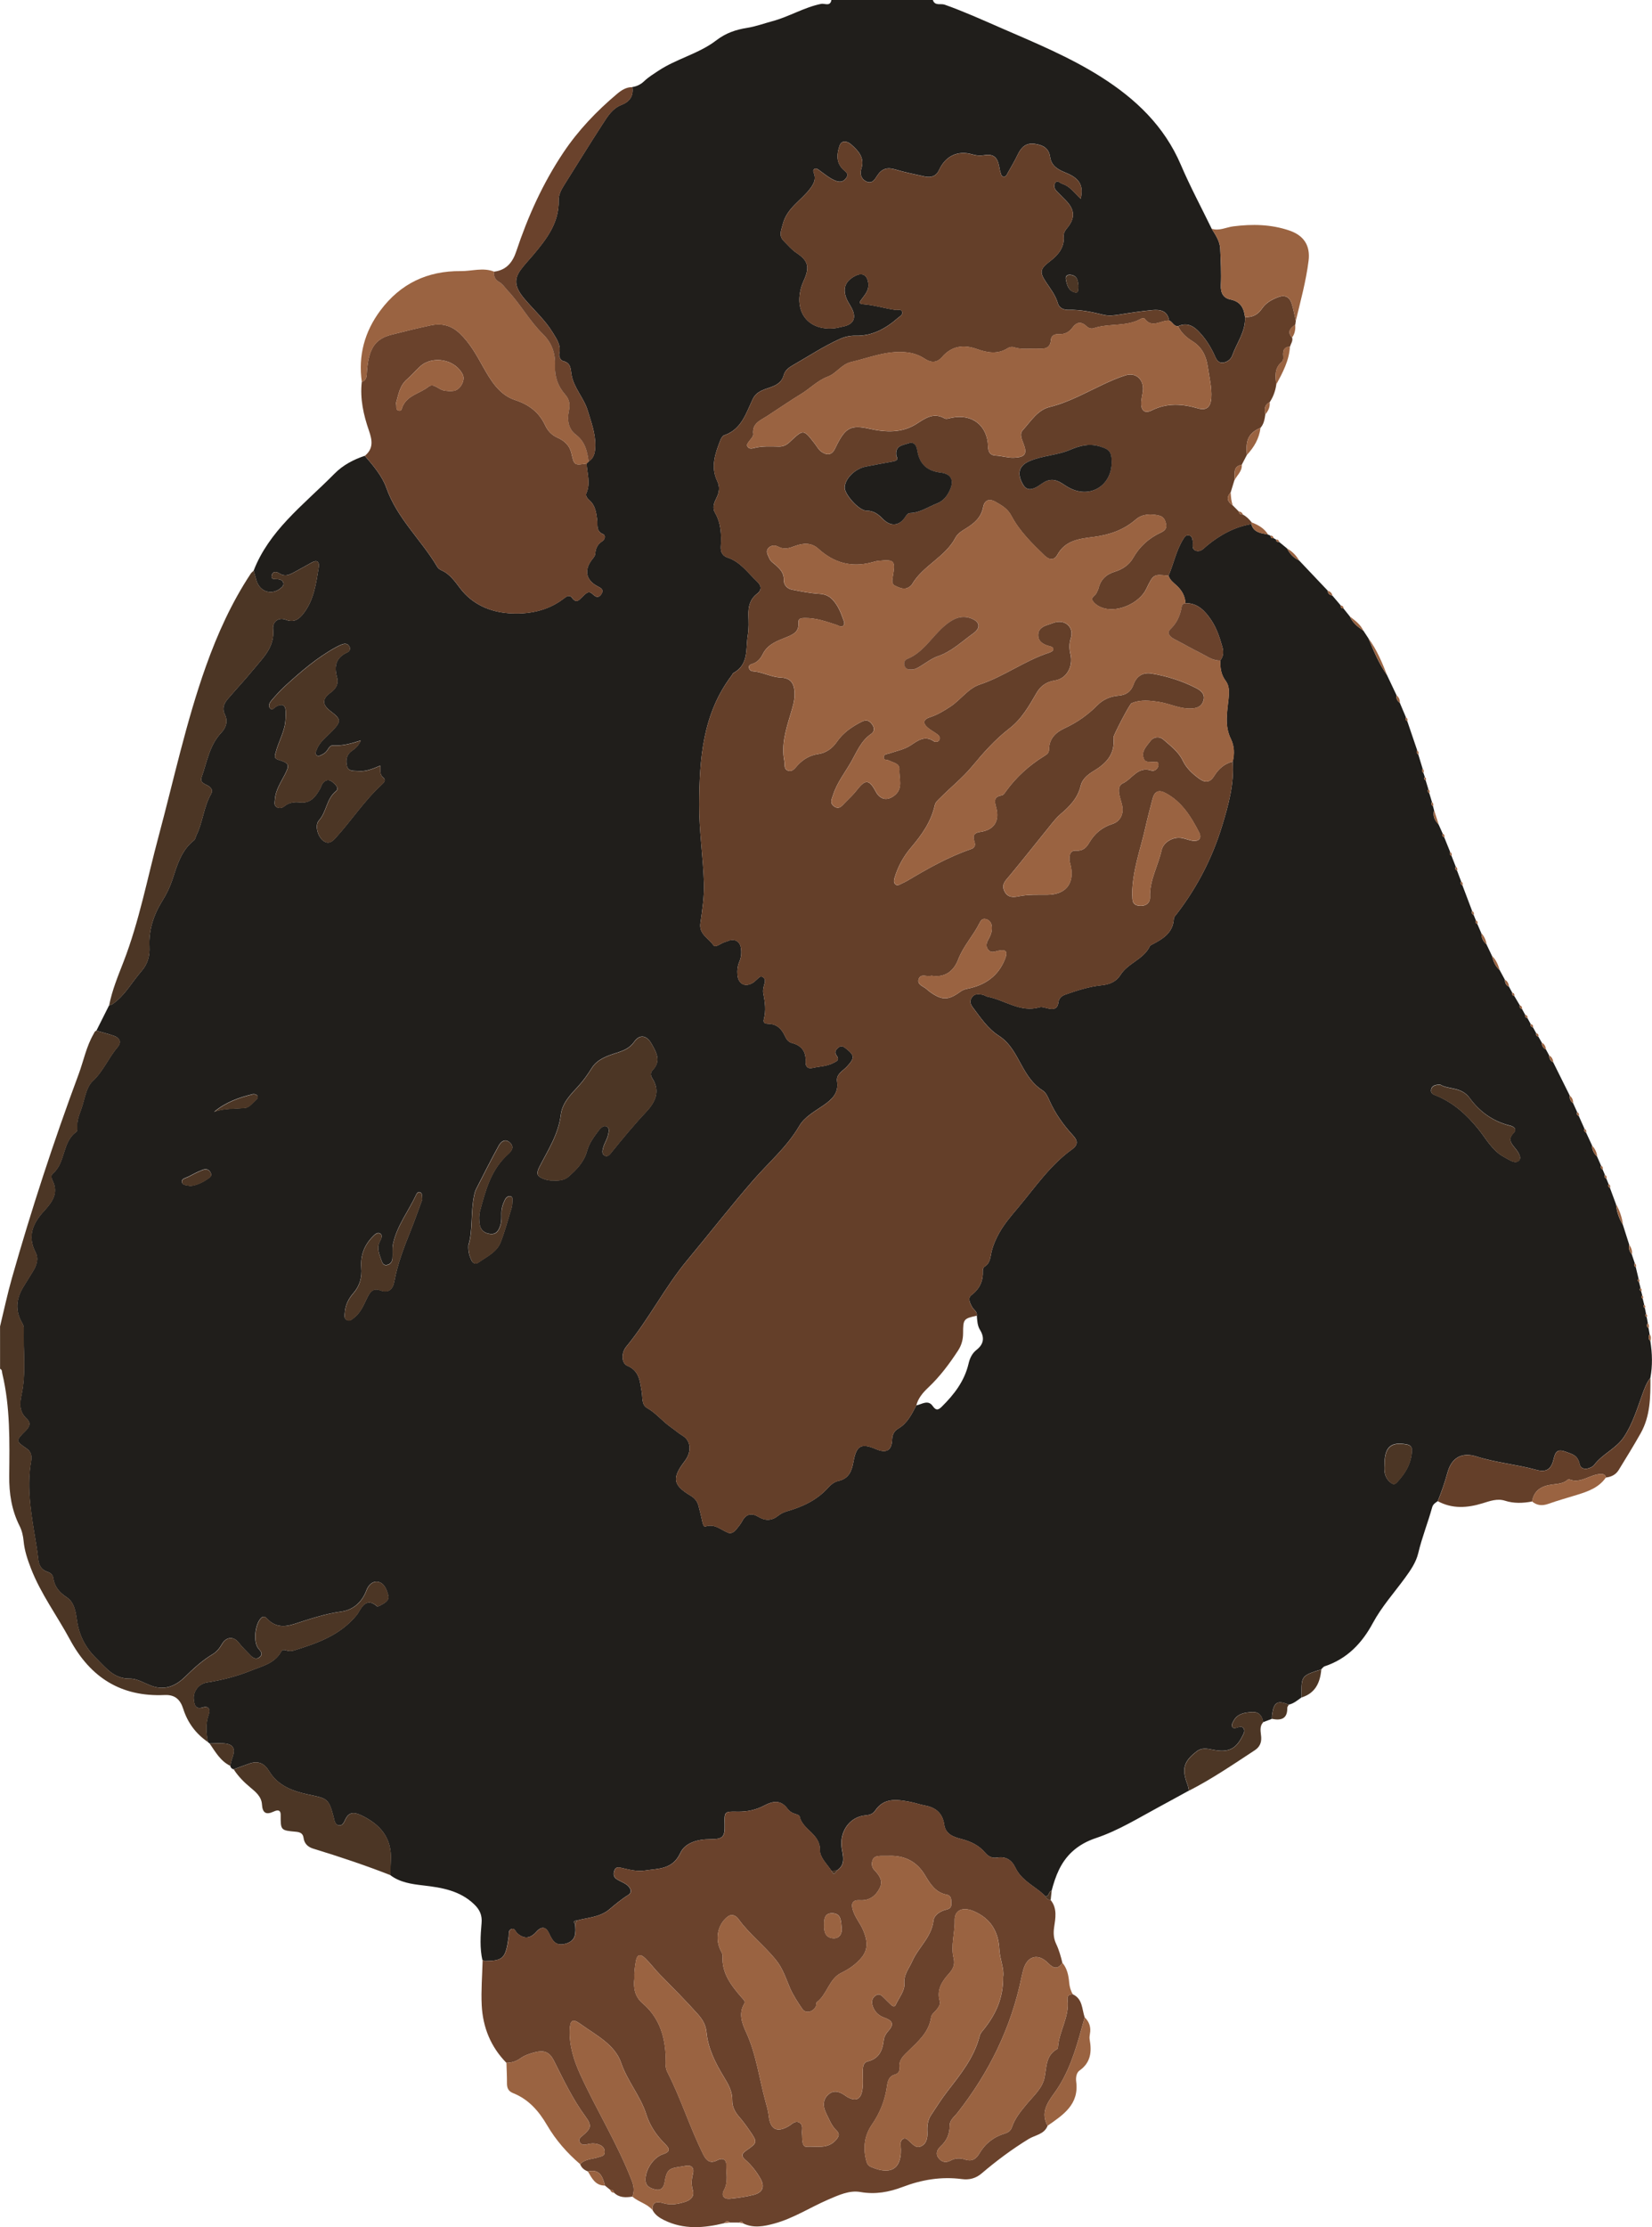 <svg xmlns="http://www.w3.org/2000/svg" width="215.06" height="289.75" viewBox="410.935 25.369 215.055 289.746" enable-background="new 410.935 25.369 215.055 289.746"><path d="m519.17 25.369c4.4 0 8.8 0 13.2 0 .262.803 1.025.426 1.534.606 2.483.877 4.878 1.963 7.287 3.01 4.459 1.94 8.963 3.786 13.1 6.408 4.517 2.864 8.221 6.399 10.37 11.43 1.207 2.825 2.668 5.542 4.01 8.307.503.805 1.062 1.606 1.109 2.587.075 1.585.156 3.176.085 4.758-.046 1.027.338 1.678 1.26 1.863 1.301.261 1.744 1.104 1.881 2.264.112 1.886-1.07 3.353-1.656 5.01-.181.512-.702.921-1.3.937-.626.017-.822-.551-1.037-1.02-.537-1.168-1.228-2.226-2.139-3.141-.748-.751-1.582-1.033-2.59-.577-.565.03-.711-.586-1.152-.747-.207-1.265-1.151-1.45-2.159-1.356-1.462.136-2.918.357-4.368.595-.681.112-1.355.182-2.02.02-1.474-.359-2.947-.681-4.48-.643-.635.016-1.262-.186-1.452-.84-.309-1.063-.965-1.895-1.561-2.786-.868-1.299-.747-1.724.489-2.666 1.084-.827 1.941-1.801 1.827-3.3-.033-.434.183-.742.451-1.064 1.068-1.29 1-2.378-.172-3.575-.392-.4-.79-.794-1.181-1.194-.313-.319-.438-.754-.208-1.096.292-.431.627.029.935.126 1.018.321 1.599 1.227 2.385 1.937.393-1.745-.133-2.66-2.01-3.41-.988-.393-1.814-.889-1.972-2.02-.165-1.176-.95-1.55-1.97-1.704-1.142-.173-1.779.407-2.236 1.379-.39.829-.871 1.615-1.317 2.417-.114.205-.204.474-.491.464-.375-.012-.37-.369-.459-.615-.08-.222-.108-.463-.153-.697-.242-1.25-.751-1.672-1.989-1.472-.538.087-1.01.035-1.514-.112-1.896-.549-3.486.208-4.316 2.02-.378.825-1.05 1.046-1.885.857-1.282-.29-2.579-.536-3.833-.918-1.043-.317-1.762-.092-2.351.82-.309.478-.649 1.106-1.418.74-.707-.337-.839-1.022-.643-1.642.471-1.485-.404-2.351-1.34-3.181-.498-.442-1.232-.571-1.489.166-.366 1.051-.489 2.179.463 3.106.281.273.8.507.414 1.075-.382.562-.854.614-1.451.366-.789-.327-1.419-.88-2.099-1.366-.177-.127-.417-.307-.648-.108-.179.155-.078.372-.009.557.271.729-.027 1.309-.444 1.887-1.149 1.593-3.06 2.533-3.616 4.688-.227.878-.579 1.506.146 2.221.536.529 1 1.111 1.654 1.541 1.523 1.01 1.709 1.851.941 3.555-.147.327-.283.664-.376 1.01-.881 3.272 1.061 5.581 4.393 5.224.354-.038.7-.152 1.052-.217 1.403-.261 1.818-1.129 1.146-2.418-.221-.423-.512-.816-.682-1.257-.503-1.307-.14-2.222 1.088-2.887.997-.54 1.667-.144 1.775.997.077.809-.387 1.35-.815 1.924-.211.283-.592.673.109.725 1.439.106 2.811.549 4.229.746.299.042.726-.152.862.211.155.413-.289.625-.538.841-1.573 1.368-3.322 2.357-5.489 2.304-.74-.018-1.425.135-2.089.434-2.117.954-4.05 2.239-6.06 3.386-.526.3-1.054.677-1.213 1.271-.266.992-.958 1.356-1.844 1.662-.84.29-1.744.53-2.203 1.493-.882 1.847-1.456 3.956-3.739 4.718-.214.071-.389.406-.486.655-.666 1.721-1.286 3.448-.397 5.295.353.733.27 1.449-.097 2.186-.299.599-.585 1.261-.189 1.942.802 1.379.833 2.886.747 4.41-.039.69.227 1.197.871 1.409 1.693.557 2.656 1.996 3.866 3.135.552.519.647 1.073-.04 1.602-.911.701-1.133 1.674-1.103 2.771.024.849.07 1.673-.075 2.558-.298 1.819.174 3.838-1.89 4.968-.092.051-.127.2-.199.295-3.799 4.992-4.213 10.878-4.245 16.79-.018 3.41.514 6.82.622 10.236.055 1.735-.217 3.491-.463 5.22-.204 1.436 1.077 1.949 1.682 2.841.308.454 1.1-.378 1.722-.454.075-.009.143-.069.218-.098.821-.316 1.52.049 1.652.919.09.593.054 1.195-.19 1.767-.24.562-.315 1.155-.257 1.761.115 1.2 1.027 1.643 2.043.988.199-.128.363-.312.544-.467.207-.177.396-.443.718-.244.278.171.323.468.244.744-.133.466-.277.937-.18 1.413.225 1.104.366 2.199.069 3.314-.142.535.228.595.622.605 1.055.026 1.676.65 2.096 1.536.21.443.428.83.969.968 1.211.308 1.814 1.109 1.743 2.366-.038.68.257 1.02.915.868.886-.204 1.812-.199 2.661-.631.501-.255.891-.39.438-1.013-.31-.425-.064-.753.276-1.022.359-.284.648-.114.958.131 1.161.917 1.164 1.252.111 2.381-.524.562-1.407.956-1.26 1.915.235 1.533-.685 2.353-1.77 3.106-1.147.796-2.456 1.486-3.165 2.702-1.574 2.697-3.935 4.698-5.943 7-2.956 3.395-5.717 6.946-8.594 10.402-2.966 3.563-5.04 7.744-7.989 11.311-.652.788-.611 2.143.135 2.453 1.619.674 1.657 2.056 1.9 3.436.126.713-.049 1.647.7 2.072 1.168.663 1.987 1.721 3.067 2.476.519.363.989.785 1.543 1.119 1.13.68 1.214 2.103.271 3.333-1.678 2.188-1.528 3.107.78 4.476.521.309.858.719 1.015 1.274.194.689.35 1.389.502 2.089.062.283.18.729.402.652 1.204-.418 2 .424 2.961.808.396.159.784-.089 1.05-.422.273-.342.567-.681.769-1.065.498-.946 1.212-1.129 2.086-.605.939.564 1.78.557 2.647-.152.33-.27.763-.454 1.179-.574 2.03-.588 3.876-1.46 5.318-3.078.333-.374.816-.737 1.289-.84 1.401-.305 1.763-1.314 1.98-2.514.383-2.112 1.01-2.449 2.932-1.63 1.36.58 2.059.188 2.101-1.262.019-.646.302-1.121.779-1.397 1.212-.701 1.763-1.876 2.371-3.03.727-.135 1.527-.793 2.143.098.444.642.759.481 1.189.056 1.599-1.579 2.938-3.322 3.463-5.563.169-.72.456-1.349 1.047-1.814.937-.737 1.069-1.591.441-2.611-.341-.553-.354-1.212-.409-1.846.082-.527-.401-.746-.608-1.115-.283-.503-.606-1.169-.11-1.541 1.108-.83 1.56-1.859 1.498-3.194-.008-.176.094-.444.231-.525.768-.457.741-1.272.917-1.978.214-.862.563-1.645.998-2.419.67-1.194 1.555-2.215 2.424-3.248 2.227-2.647 4.181-5.551 7.04-7.606.776-.557.788-1.102.168-1.775-1.277-1.385-2.365-2.902-3.128-4.636-.21-.478-.429-.978-.879-1.264-1.264-.801-2.02-1.999-2.718-3.268-.785-1.423-1.507-2.906-2.952-3.829-1.447-.926-2.374-2.337-3.379-3.671-.304-.403-.489-.813-.156-1.312.367-.552.894-.444 1.401-.37.229.033.434.219.664.263 2.255.437 4.259 2.1 6.763 1.373.312-.091.705.064 1.053.142.706.158 1.281.15 1.393-.778.063-.523.408-.842.904-1.015 1.545-.541 3.107-1.05 4.737-1.214 1.038-.104 1.904-.479 2.427-1.322.982-1.583 3.037-2.036 3.844-3.774.043-.093.186-.147.291-.203 1.395-.735 2.726-1.509 2.822-3.355.013-.242.27-.482.439-.703 2.622-3.427 4.568-7.206 5.832-11.327.841-2.742 1.61-5.505 1.399-8.426.239-1 .21-2.01-.243-2.929-.852-1.721-.482-3.504-.303-5.25.087-.846.108-1.665-.361-2.286-.632-.836-.732-1.718-.72-2.676.431-.544.456-1.128.271-1.785-.346-1.23-.752-2.451-1.465-3.5-.785-1.155-1.736-2.198-3.334-2.17-.048-.932-.47-1.664-1.149-2.292-.403-.374-.88-.709-1.052-1.28.673-1.566.985-3.277 1.905-4.744.173-.276.336-.578.72-.514.375.062.479.36.523.703.061.48-.205 1.15.486 1.322.606.151.99-.374 1.421-.725 1.689-1.37 3.55-2.397 5.726-2.763.297 1.133 1.277 1.18 2.171 1.364.104.048.208.096.312.144.024.252.148.38.413.333.1.054.2.109.3.163.028.249.17.35.414.32.346.283.692.567 1.038.85.348.697.866 1.224 1.57 1.564 1.239 1.307 2.479 2.615 3.718 3.922.023.38.237.581.602.638.361.425.722.85 1.083 1.275-.017.258.106.391.363.401.278.348.556.695.835 1.043.361.833 1.04 1.363 1.762 1.852.221.336.443.672.664 1.01.693 1.644 1.369 3.297 2.411 4.764.414.875.828 1.751 1.242 2.626-.057.412.076.742.424.978.266.628.531 1.256.797 1.885-.098.226-.051.402.18.512.43 1.265.86 2.529 1.29 3.794-.12.22-.087.4.139.528.191.625.382 1.251.573 1.876-.129.208-.098.386.1.532.061.181.122.362.183.543-.168.188-.116.321.104.412.117.383.233.766.35 1.149-.124.215-.098.396.123.531.117.383.234.766.35 1.149-.124.218-.089.397.13.531.049.185.098.369.147.554-.201.74.083 1.326.587 1.84.176.393.352.786.528 1.18-.096.236-.033.404.21.496.255.631.51 1.262.764 1.894-.098.226-.051.402.18.512.182.468.365.936.547 1.403-.101.225-.06.403.173.517.177.471.355.942.532 1.413-.108.226-.05.396.173.511.42 1.112.84 2.223 1.26 3.335-.1.231-.037.399.194.502.095.233.191.465.286.698-.098.233-.038.401.201.498.171.397.342.793.513 1.19.012.584.228 1.073.678 1.453.234.494.469.987.703 1.481.174.711.441 1.371 1.01 1.869.225.415.45.831.675 1.246.014.4.136.736.535.91.141.256.282.512.423.768-.054.236.035.384.27.443.239.403.478.806.717 1.21-.065.249.022.406.278.459.138.256.277.512.415.767-.047.245.049.391.297.434.141.256.282.511.423.766-.047.244.049.391.297.434.141.255.282.511.423.766-.052.239.04.386.278.441.146.255.291.511.437.766.015.404.161.727.55.904.139.257.278.514.417.771.012.401.147.73.535.91.717 1.442 1.435 2.884 2.152 4.326-.047.409.083.739.431.973.178.393.357.787.535 1.18-.093.233-.029.399.208.493.248.557.497 1.115.745 1.672-.089.231-.024.396.208.491.256.554.512 1.107.768 1.661.001.587.24 1.066.663 1.462.174.395.347.791.521 1.186-.091.229-.024.394.201.494.098.232.195.464.293.695-.1.231-.037.399.194.502.095.233.19.465.286.698-.103.227-.041.394.18.505.263.711.526 1.422.789 2.133.093.956.38 1.848.894 2.663.275.865.551 1.731.827 2.596-.109.476.033.886.333 1.253.128.382.257.763.385 1.145-.122.219-.091.399.136.528.121.504.243 1.01.364 1.512-.185.168-.118.301.057.42.066.26.131.519.197.779-.174.178-.115.311.079.419.049.181.098.361.147.542-.184.168-.117.301.058.42.064.26.128.519.192.779-.179.18-.11.312.082.419.054.26.108.521.162.781-.175.177-.117.311.079.419.051.262.102.524.153.786-.209.251-.166.466.092.651.045.263.09.526.135.789-.183.321-.17.62.098.892.252 1.599.299 3.197.002 4.796-.505.623-.762 1.362-1.033 2.104-.693 1.9-1.261 3.835-2.408 5.568-1.022 1.543-2.795 2.198-3.885 3.659-.3.402-1.649.903-1.883-.122-.26-1.145-.893-1.267-1.756-1.589-1.082-.404-1.394-.098-1.627.921-.307 1.345-.956 1.775-2.257 1.416-2.569-.71-5.24-.929-7.789-1.736-1.907-.604-3.246.155-3.769 2.085-.344 1.271-.782 2.502-1.271 3.72-.304.226-.607.362-.738.839-.548 1.984-1.321 3.899-1.797 5.911-.286 1.21-.996 2.236-1.725 3.235-1.418 1.944-3.04 3.746-4.19 5.878-1.422 2.638-3.365 4.669-6.285 5.631-.17.056-.291.26-.435.395-2.604.833-2.604.833-2.559 3.517.001.04.004.08.006.12-.527.374-1.017.812-1.677.951-1.493-.616-1.958-.324-2.173 1.372-.02.157-.012.318-.017.477-.381.144-.762.288-1.143.433-.113-.816-.533-1.359-1.401-1.317-1 .048-2 .189-2.511 1.26-.103.216-.249.446-.098.673.165.247.416.146.647.074.307-.096.641-.209.841.162.172.32-.009.617-.15.903-.878 1.776-1.871 2.23-3.897 1.823-.697-.14-1.407-.295-2.056.2-1.726 1.317-2 2.292-1.226 4.322.097.254.129.534.192.801-1.292.706-2.58 1.419-3.877 2.116-2.696 1.449-5.296 3.078-8.234 4.061-1.113.372-2.181.929-3.089 1.769-1.507 1.394-2.176 3.188-2.676 5.09-.424.064-.282.779-.819.713-.233-.215-.453-.447-.702-.641-1.175-.915-2.513-1.639-3.198-3.085-.466-.984-1.255-1.509-2.413-1.3-.614.111-1.133-.185-1.491-.611-.838-.997-1.903-1.492-3.139-1.815-.988-.258-2.041-.601-2.222-1.879-.208-1.471-1.098-2.223-2.516-2.478-.665-.119-1.308-.361-1.973-.482-1.671-.304-3.342-.576-4.507 1.161-.277.413-.714.561-1.239.603-2.077.168-3.414 2.121-3.108 4.229.145.997.572 2.179-.63 2.941-.239.008-.478.016-.718.024-.569-.866-1.513-1.723-1.49-2.68.052-2.122-2.275-2.624-2.643-4.379-.031-.15-.386-.269-.61-.335-.404-.119-.733-.348-.969-.67-.844-1.154-1.881-1.01-2.951-.439-1.121.595-2.293.854-3.561.826-1.707-.038-1.707-.008-1.667 1.667.04 1.654-.215 1.918-1.936 1.92-1.569.002-3.212.455-3.83 1.786-1.01 2.175-2.843 2.01-4.592 2.284-1.037.161-2.061-.106-3.068-.343-.39-.092-.741-.136-.905.289-.165.428-.175.889.272 1.176.401.258.865.422 1.257.691.521.359.863.992.254 1.368-.887.549-1.668 1.211-2.451 1.868-1.236 1.038-2.783 1.058-4.218 1.449-.321.034-.565.108-.242.472.079 1.104.183 2.18-1.279 2.562-1.264.33-1.68-.396-2.119-1.354-.365-.797-.931-1.021-1.654-.205-.83.936-1.642.939-2.481.193-.241-.215-.34-.75-.808-.539-.395.178-.262.622-.31.968-.395 2.849-.697 3.154-3.125 3.184-.068-.038-.136-.076-.204-.114l-.062-.007-.018.06c-.369-1.614-.264-3.249-.121-4.869.09-1.013-.217-1.728-.935-2.425-1.876-1.823-4.246-2.205-6.681-2.487-1.498-.173-2.998-.383-4.26-1.331.017-.637.016-1.276.054-1.912.176-2.91-1.371-4.699-3.836-5.868-.754-.357-1.533-.561-2.034.44-.191.383-.361.926-.872.858-.559-.074-.59-.664-.71-1.122-.642-2.449-.864-2.368-3.367-2.905-1.898-.407-3.877-1.114-5.01-3.01-.577-.964-1.379-1.41-2.507-1.019-.711.246-1.416.511-2.123.767-.244-.059-.38-.221-.442-.456.088-.342.147-.694.269-1.023.479-1.294.117-1.849-1.29-1.902-.553-.021-1.108.013-1.662.022-.072-.06-.144-.12-.216-.18-.24-1.225-.33-2.43.114-3.651.213-.587-.025-1.104-.776-.866-1.01.318-1.105-.398-1.18-1.01-.128-1.041.618-2.065 1.705-2.236 1.97-.31 3.903-.799 5.727-1.541 1.416-.576 3.079-.914 3.932-2.459.135-.244.368-.279.624-.192.351.12.705.133 1.06.022 3.06-.951 6.03-1.978 8.187-4.637.446-.549 1.044-2.483 2.619-1.103.065.057.31-.042.442-.119.512-.301 1.195-.599 1.015-1.304-.193-.757-.528-1.657-1.409-1.773-.59-.078-1.158.394-1.408 1.075-.569 1.55-1.709 2.598-3.3 2.813-2.116.286-4.103.965-6.103 1.61-1.332.43-2.489.421-3.506-.645-.222-.233-.463-.467-.809-.141-.82.773-1.058 3.14-.374 3.978.287.351.661.698.172 1.11-.408.344-.832.166-1.169-.185-.524-.546-1.074-1.06-1.542-1.669-.68-.884-1.65-.79-2.195.164-.306.536-.683 1.01-1.197 1.314-1.35.807-2.486 1.852-3.604 2.946-1.203 1.176-2.62 1.818-4.353 1.185-.937-.342-1.884-.956-2.819-.942-2.092.032-3.098-1.375-4.365-2.615-1.41-1.379-2.235-2.94-2.531-4.88-.171-1.121-.298-2.399-1.357-3.096-.963-.633-1.584-1.383-1.747-2.529-.053-.375-.34-.636-.704-.754-.832-.269-1.158-.85-1.247-1.7-.128-1.223-.355-2.435-.553-3.65-.486-2.993-.907-5.985-.378-9.02.111-.638.073-1.251-.582-1.694-1.434-.969-1.428-1.03-.121-2.322.496-.49.728-1 .145-1.539-.958-.88-.952-1.907-.694-3.077.635-2.881.217-5.811.301-8.719.007-.225-.094-.477-.212-.677-.949-1.62-.77-3.19.18-4.733.397-.645.797-1.289 1.194-1.934.48-.779.823-1.643.382-2.496-1.105-2.137-.371-3.802 1.103-5.416 1-1.097 1.942-2.3 1.093-3.956-.151-.295-.221-.692.036-.906 1.711-1.421 1.186-4.099 3.067-5.423.118-.083.139-.376.123-.564-.07-.828.219-1.576.493-2.325.465-1.267.622-2.879 1.507-3.707 1.394-1.304 2.052-3.02 3.233-4.407.564-.66.314-1.21-.447-1.484-.749-.269-1.528-.451-2.295-.672.55-1.095 1.099-2.19 1.649-3.285.147-.056.312-.087.439-.173 1.621-1.103 2.515-2.846 3.768-4.275.811-.925 1.106-1.947 1.047-3.181-.105-2.17.542-4.166 1.697-6.01.531-.846.97-1.743 1.284-2.698.623-1.895 1.153-3.841 2.838-5.16.165-.129.191-.429.297-.643.849-1.719.943-3.705 1.92-5.387.3-.516-.053-.894-.547-1.135-.433-.211-.92-.413-.689-1.059.708-1.974 1-4.117 2.539-5.746.616-.653.933-1.484.464-2.423-.372-.744-.097-1.406.394-1.979 1.114-1.3 2.286-2.552 3.371-3.875 1.248-1.521 2.755-2.893 2.537-5.2-.098-1.036.73-1.589 1.649-1.238 1.1.42 1.734-.077 2.336-.865 1.342-1.759 1.611-3.87 1.95-5.952.113-.692-.184-1.019-.896-.632-.666.362-1.316.753-1.988 1.103-.698.365-1.378.867-2.227.321-.363-.234-.844-.322-.993.198-.192.675.418.504.767.551.336.045.635.115.737.49.058.214-.034.385-.185.534-1.17 1.158-2.87.713-3.332-.875-.123-.421-.232-.846-.347-1.269.973-2.52 2.563-4.661 4.373-6.599 1.951-2.09 4.131-3.963 6.141-6 1.128-1.144 2.471-1.83 3.949-2.335 1.112 1.294 2.261 2.617 2.827 4.217 1.4 3.954 4.546 6.739 6.614 10.236.113.191.332.357.54.447 1.115.482 1.79 1.499 2.454 2.366 1.624 2.122 3.944 3.04 6.289 3.214 2.437.18 5.02-.249 7.135-1.875.354-.272.764-.609 1.136-.11.569.766.927.237 1.329-.143.404-.382.784-.915 1.39-.311.391.389.755.464 1.075-.035.387-.604-.029-.785-.513-1.041-1.539-.813-1.754-2.16-.633-3.543.146-.18.323-.397.34-.609.057-.721.283-1.296.936-1.7.337-.209.473-.752.115-.903-.973-.412-.69-1.205-.789-1.921-.124-.902-.235-1.832-.997-2.492-.285-.247-.551-.599-.402-.94.567-1.295.09-2.572.026-3.856.086-.083.173-.165.259-.248.775-.5.863-1.318.875-2.106.024-1.577-.539-3.044-.986-4.529-.497-1.653-1.813-2.933-2.111-4.671-.126-.734-.054-1.528-1.082-1.767-.338-.078-.598-.596-.505-1.01.241-1.063-.341-1.846-.826-2.653-.994-1.653-2.442-2.936-3.677-4.392-1.274-1.502-1.47-2.545-.502-3.855.496-.671 1.082-1.275 1.62-1.915 1.736-2.065 3.366-4.171 3.302-7.087-.015-.683.288-1.314.657-1.9 1.701-2.699 3.37-5.419 5.107-8.094.622-.958 1.241-1.97 2.407-2.42 1.058-.408 1.6-1.151 1.422-2.324.601-.098 1.096-.341 1.557-.781.536-.512 1.188-.909 1.811-1.324 2.389-1.589 5.298-2.23 7.569-3.978 1.231-.948 2.548-1.386 3.98-1.612 1.144-.18 2.211-.579 3.314-.874 2.179-.582 4.126-1.806 6.358-2.255.436-.089 1.189.395 1.324-.516m-61.26 96.34c-1.347.446-2.46.72-3.624.65-.306-.018-.497.218-.645.471-.186.318-.437.571-.778.722-.249.11-.516.313-.761.035-.189-.214-.032-.446.052-.668.397-1.062 1.314-1.692 2.053-2.467 1.162-1.219 1.15-1.505-.189-2.51-1.157-.869-1.207-1.628-.032-2.465.73-.52 1.037-1.197.826-1.954-.415-1.484-.159-2.582 1.319-3.262.313-.144.48-.442.277-.798-.188-.329-.516-.379-.838-.282-.303.091-.594.237-.873.389-2.472 1.343-4.581 3.17-6.643 5.05-.647.59-1.236 1.248-1.803 1.916-.221.261-.437.675-.165.989.316.365.553-.103.801-.228.799-.403 1.237-.217 1.24.71.002.595-.005 1.182-.131 1.783-.248 1.185-.845 2.24-1.147 3.4-.11.425-.336.837.335 1.041 1.404.428 1.488.625.811 1.954-.522 1.025-1.189 1.986-1.268 3.184-.023.351-.154.765.197.998.317.21.712.158 1.013-.087.605-.492 1.307-.598 2.036-.511 1.366.163 2.02-.714 2.599-1.713.158-.272.227-.611.427-.841.373-.43.84-.441 1.267-.057.351.316.892.763.379 1.177-1.235.999-1.187 2.677-2.199 3.794-.58.639-.127 2.16.629 2.676.679.463 1.156.017 1.553-.418 2.066-2.265 3.742-4.867 6.02-6.948.273-.249.578-.576.179-.898-.505-.408-.359-.964-.382-1.555-.987.419-1.868.798-2.861.706-.584-.054-1.307.1-1.487-.671-.167-.716-.074-1.45.613-1.935.418-.297.842-.582 1.198-1.377m25.09 57.25c.696.045 1.405-.032 1.928-.486 1.058-.916 2.042-1.926 2.421-3.334.278-1.035.903-1.854 1.52-2.684.242-.326.619-.686.989-.54.511.202.304.788.221 1.167-.117.535-.455 1.019-.605 1.551-.101.358-.249.863.175 1.088.454.241.725-.222.962-.512 1.433-1.757 2.868-3.506 4.427-5.16 1.17-1.241 1.921-2.696.789-4.418-.223-.339-.212-.736.05-1.01 1.179-1.217.502-2.331-.133-3.463-.614-1.094-1.532-1.264-2.244-.249-.587.838-1.341 1.136-2.234 1.425-1.237.4-2.556.824-3.287 1.984-.535.848-1.086 1.648-1.768 2.386-.998 1.08-2.085 2.17-2.271 3.71-.305 2.52-1.667 4.596-2.777 6.757-.5.973-.264 1.266.552 1.581.415.16.839.239 1.285.204m-17.09 2.462c-.056-.464.05-.79-.293-.924-.227-.089-.389.067-.474.253-.996 2.168-2.54 4.084-3.042 6.475-.129.615-.024 1.275-.08 1.91-.038.431-.313.758-.754.815-.459.06-.573-.318-.697-.671-.278-.791-.619-1.562-.173-2.415.159-.305.398-.758.052-.987-.385-.255-.749.131-1.017.408-1.084 1.118-1.591 2.448-1.463 4.02.101 1.236-.178 2.348-1.036 3.323-.606.688-1.037 1.523-1.102 2.474-.023.338-.155.768.221.989.43.252.73-.077 1.047-.333.879-.712 1.227-1.754 1.721-2.704.345-.664.746-1.117 1.601-.806 1.081.393 1.643-.078 1.846-1.163.428-2.284 1.256-4.44 2.122-6.586.565-1.402 1.058-2.831 1.521-4.081m6 5.968c-.043.919.168 1.439.391 1.951.176.404.556.554.883.319 1.086-.779 2.425-1.346 2.938-2.693.552-1.449.958-2.955 1.41-4.442.08-.262.102-.549.104-.824.002-.259.101-.629-.281-.686-.281-.042-.536.152-.671.42-.29.574-.485 1.172-.477 1.831.007.515.03 1.026-.137 1.54-.217.668-.513 1.191-1.319 1.107-.764-.08-1.276-.514-1.378-1.272-.074-.545-.1-1.139.039-1.662.716-2.699 1.424-5.407 3.625-7.397.406-.367.942-.911.298-1.525-.63-.601-1.176-.162-1.467.365-1.027 1.861-1.979 3.764-2.947 5.657-.125.245-.201.524-.258.795-.478 2.26-.154 4.612-.753 6.516m126.52-20.893c-.773-.015-1.119.21-1.19.64-.093.56.37.664.713.806 2.23.928 3.931 2.475 5.435 4.338 1.038 1.286 1.828 2.837 3.382 3.647.617.321 1.422.964 1.925.423.393-.423-.208-1.229-.654-1.754-.473-.559-.762-1.09-.101-1.765.535-.548.079-.882-.435-1.01-2.197-.533-3.971-1.821-5.23-3.563-1.094-1.515-2.743-1.097-3.845-1.765m-7.26 49.45c-.041.696-.055 1.567.693 2.234.302.27.575.435.913.076 1.114-1.182 1.911-2.514 1.962-4.192.015-.487-.256-.691-.718-.773-2.027-.36-2.85.343-2.85 2.655m-152.36-45.907c1.318-.492 2.712-.36 4.074-.518.528-.061.997-.717 1.47-1.128.156-.135.191-.398.023-.533-.133-.106-.38-.159-.548-.118-1.787.432-3.506 1.035-5.02 2.297m-3.168 9.63c.624.017 1.563-.372 2.264-.859.339-.236.714-.413.419-.925-.257-.447-.678-.427-1.045-.285-.628.243-1.232.556-1.827.875-.329.177-.928.243-.836.699.094.468.7.391 1.025.495m115.69-117.03c-.074-.635-.084-1.35-.968-1.488-.398-.062-.76.075-.676.556.129.744.341 1.534 1.188 1.725.531.12.395-.44.456-.793" fill="#201e1b"/><path d="m410.94 197.93c.513-2.103.959-4.226 1.551-6.307 2.544-8.945 5.433-17.778 8.677-26.494.651-1.749.999-3.61 1.951-5.248.098-.168.139-.379.38-.413.766.22 1.546.403 2.295.672.762.274 1.01.823.447 1.484-1.181 1.384-1.84 3.103-3.233 4.407-.885.828-1.043 2.44-1.507 3.707-.274.748-.563 1.496-.493 2.325.016.188-.005.481-.123.564-1.881 1.323-1.357 4-3.067 5.423-.258.214-.188.611-.036.906.849 1.656-.091 2.859-1.093 3.956-1.474 1.614-2.209 3.279-1.103 5.416.441.853.098 1.716-.382 2.496-.397.645-.797 1.289-1.194 1.934-.951 1.543-1.13 3.112-.18 4.733.117.2.218.452.212.677-.084 2.908.334 5.838-.301 8.719-.258 1.17-.264 2.197.694 3.077.584.536.351 1.049-.145 1.539-1.308 1.292-1.313 1.353.121 2.322.655.443.693 1.056.582 1.694-.529 3.038-.108 6.03.378 9.02.197 1.215.425 2.428.553 3.65.089.85.415 1.431 1.247 1.7.364.118.651.379.704.754.163 1.146.784 1.895 1.747 2.529 1.059.697 1.186 1.974 1.357 3.096.296 1.94 1.121 3.501 2.531 4.88 1.267 1.239 2.273 2.647 4.365 2.615.935-.014 1.882.599 2.819.942 1.733.633 3.151-.009 4.353-1.185 1.118-1.093 2.255-2.138 3.604-2.946.514-.308.891-.778 1.197-1.314.545-.954 1.515-1.048 2.195-.164.468.609 1.018 1.123 1.542 1.669.337.351.761.529 1.169.185.489-.413.115-.759-.172-1.11-.685-.838-.446-3.205.374-3.978.346-.326.587-.092.809.141 1.017 1.066 2.174 1.075 3.506.645 2-.646 3.987-1.325 6.103-1.61 1.59-.215 2.73-1.263 3.3-2.813.25-.681.818-1.152 1.408-1.075.881.116 1.216 1.016 1.409 1.773.18.705-.502 1-1.015 1.304-.131.077-.377.176-.442.119-1.575-1.38-2.173.554-2.619 1.103-2.161 2.659-5.127 3.686-8.187 4.637-.355.111-.709.098-1.06-.022-.256-.088-.489-.052-.624.192-.852 1.546-2.516 1.883-3.932 2.459-1.824.742-3.757 1.231-5.727 1.541-1.087.171-1.832 1.195-1.705 2.236.075.613.172 1.33 1.18 1.01.751-.237.989.279.776.866-.444 1.221-.354 2.426-.114 3.651-1.574-1.069-2.665-2.536-3.23-4.322-.401-1.267-1.115-1.87-2.43-1.811-5.675.254-9.668-2.281-12.336-7.238-1.663-3.089-3.785-5.926-5.063-9.231-.447-1.157-.841-2.312-.955-3.565-.06-.665-.221-1.364-.52-1.955-1.038-2.053-1.375-4.224-1.353-6.493.042-4.472.146-8.95-.906-13.349-.053-.221.002-.494-.286-.605-.003-1.844-.003-3.684-.003-5.524" fill="#4c3625"/><path d="m575.66 79.27c-.101.627-.183 1.26-.638 1.759-1.519.657-1.974 1.566-1.767 3.521-.223.427-.445.853-.668 1.28-1.297.238-.801 1.32-.981 2.084-.155.507-.31 1.014-.465 1.521-.635.692-.398 1.235.29 1.701.255.258.509.516.764.774.047.297.232.412.518.394.48.248.852.617 1.174 1.043-.026.068-.042.138-.049.211-2.176.367-4.04 1.393-5.726 2.763-.431.35-.815.876-1.421.725-.691-.172-.424-.842-.486-1.322-.044-.343-.148-.642-.523-.703-.385-.063-.547.239-.72.514-.921 1.467-1.233 3.178-1.905 4.744-1.965-.232-1.965-.232-2.913 1.729-.863 1.785-3.571 3.034-5.482 2.503-.583-.162-1.15-.48-1.478-.963-.326-.48.385-.696.521-1.088.065-.188.187-.359.233-.55.282-1.158 1-1.826 2.144-2.177.967-.297 1.851-.88 2.351-1.764.862-1.522 2.069-2.6 3.632-3.325.424-.197.768-.491.678-1.01-.091-.52-.276-1.025-.876-1.175-1.091-.273-2.22-.243-3.068.492-1.582 1.37-3.415 2-5.429 2.265-1.869.242-3.741.409-4.807 2.361-.364.665-1 .692-1.607.108-1.644-1.582-3.294-3.187-4.362-5.209-.499-.945-1.247-1.348-2.052-1.812-.835-.481-1.453-.223-1.62.672-.255 1.369-1.185 2.134-2.251 2.786-.525.321-1.077.667-1.339 1.17-1.339 2.566-4.251 3.648-5.683 6.111-.077.132-.219.236-.35.325-.636.433-1.244.12-1.816-.136-.503-.225-.41-.72-.334-1.16.372-2.164.246-2.306-1.902-2.086-.275.028-.546.111-.815.184-2.654.713-4.955.064-6.968-1.77-.913-.832-1.989-.74-3.036-.356-.728.267-1.377.52-2.158.101-.398-.214-.98-.245-1.33.19-.367.456-.028.901.156 1.34.167.397.531.584.821.852.56.517 1.084 1.01 1.051 1.907-.023.64.404 1.158 1.062 1.288 1.168.23 2.346.466 3.529.541.739.047 1.284.246 1.779.784.671.729 1.032 1.602 1.353 2.509.094.266.246.559.066.801-.263.354-.601.058-.869-.03-1.365-.451-2.718-.932-4.184-.913-.42.005-.883.023-.834.59.103 1.187-.643 1.537-1.572 1.911-1.171.471-2.433.911-3.053 2.172-.298.606-.696 1.065-1.345 1.281-.229.076-.492.139-.473.448.02.326.247.505.554.529 1.238.096 2.33.759 3.605.813 1.293.055 1.756.768 1.79 2.063.024.942-.267 1.81-.528 2.687-.593 1.991-1.231 3.985-.812 6.095.084.422-.103 1.067.472 1.262.612.208.929-.356 1.272-.717.739-.778 1.572-1.278 2.673-1.441 1.01-.149 1.835-.73 2.432-1.602.813-1.186 1.958-1.959 3.224-2.604.596-.303.968-.156 1.33.315.354.461.354.963-.097 1.271-1.32.899-1.865 2.327-2.603 3.624-.807 1.419-1.846 2.714-2.348 4.298-.163.514-.505 1.074.129 1.512.662.457 1.024-.087 1.408-.476.532-.54 1.095-1.061 1.556-1.658 1.093-1.417 1.605-1.39 2.456.207.558 1.048 1.483 1.245 2.432.505 1.184-.924.57-2.224.645-3.361.055-.826-.795-.883-1.328-1.177-.252-.139-.738.015-.716-.454.019-.408.467-.389.744-.485.94-.325 1.94-.501 2.785-1.062.934-.621 1.824-1.319 3.01-.507.182.124.58.114.722-.219.135-.317-.085-.544-.307-.711-.382-.288-.817-.508-1.183-.813-.733-.61-.643-1.108.277-1.406.965-.313 1.807-.826 2.644-1.377 1.334-.879 2.305-2.364 3.801-2.86 3.173-1.051 5.855-3.112 9.02-4.137.212-.069.519-.224.552-.385.073-.357-.31-.426-.556-.492-.81-.218-1.459-.638-1.392-1.54.063-.848.83-1.089 1.527-1.312.266-.085.526-.2.799-.255 1.344-.275 2.335.79 1.915 2.082-.231.712-.21 1.384-.045 2.113.369 1.626-.528 3.171-2.024 3.397-1.097.165-1.862.711-2.38 1.608-.981 1.701-1.956 3.412-3.537 4.63-1.851 1.425-3.388 3.16-4.858 4.933-1.26 1.52-2.792 2.724-4.161 4.11-.277.28-.605.52-.7.947-.475 2.13-1.682 3.847-3.068 5.473-.994 1.166-1.731 2.487-2.166 3.963-.089.302-.163.663.137.888.264.198.533-.018.782-.131.255-.116.51-.234.75-.377 2.645-1.572 5.318-3.092 8.244-4.094.655-.224.605-.606.441-1.121-.218-.687.039-1.022.783-1.125 1.793-.249 2.552-1.382 2.095-3.134-.206-.787-.405-1.443.724-1.624.217-.035.411-.356.572-.577 1.332-1.832 2.983-3.316 4.9-4.509.351-.218.669-.392.674-.886.013-1.427.867-2.229 2.082-2.79 1.569-.725 2.968-1.708 4.186-2.941.764-.773 1.718-1.186 2.773-1.269 1-.079 1.637-.528 1.965-1.464.39-1.111 1.247-1.588 2.345-1.409 2.01.328 3.956.952 5.782 1.878.624.316 1.202.779.984 1.59-.213.795-.827 1.055-1.649 1.084-1.444.05-2.713-.627-4.083-.846-1.216-.195-2.455-.351-3.646.158-.255.109-2.332 4.112-2.344 4.422-.002.04-.004.08 0 .12.214 2.046-.932 3.278-2.534 4.241-.771.463-1.523 1.05-1.726 1.915-.383 1.629-1.426 2.7-2.626 3.717-.482.409-.887.916-1.288 1.41-1.806 2.225-3.574 4.481-5.411 6.681-.508.608-1.048 1.077-.601 1.968.434.866 1.218.769 1.873.635 1.234-.251 2.464-.186 3.698-.196 2.306-.018 3.479-1.356 3.087-3.555-.063-.352-.199-.699-.209-1.052-.018-.599.125-1.194.889-1.138.864.063 1.312-.387 1.702-1.054.691-1.179 1.668-1.988 3-2.414 1.04-.331 1.497-1.307 1.268-2.399-.098-.468-.266-.921-.362-1.388-.119-.574-.123-1.236.45-1.499 1.229-.562 1.939-2.266 3.727-1.658.399.136.902-.256.912-.754.011-.554-.516-.326-.824-.366-.387-.05-.872.082-1.063-.368-.426-1 .329-1.666.832-2.344.444-.598 1.194-.651 1.71-.194.92.814 1.954 1.569 2.503 2.712.488 1.015 1.253 1.712 2.139 2.362.856.628 1.461.462 1.976-.374.568-.922 1.333-1.575 2.397-1.846.212 2.921-.557 5.684-1.399 8.426-1.264 4.122-3.211 7.9-5.832 11.327-.169.221-.426.461-.439.703-.096 1.846-1.427 2.62-2.822 3.355-.105.055-.248.11-.291.203-.807 1.737-2.862 2.191-3.844 3.774-.523.843-1.389 1.218-2.427 1.322-1.63.163-3.192.673-4.737 1.214-.496.173-.841.492-.904 1.015-.112.928-.687.935-1.393.778-.347-.078-.741-.232-1.053-.142-2.504.728-4.508-.936-6.763-1.373-.23-.045-.435-.23-.664-.263-.507-.073-1.034-.181-1.401.37-.332.499-.147.909.156 1.312 1.01 1.335 1.932 2.746 3.379 3.671 1.445.924 2.167 2.407 2.952 3.829.7 1.269 1.454 2.468 2.718 3.268.451.286.669.785.879 1.264.763 1.734 1.851 3.251 3.128 4.636.621.673.608 1.219-.168 1.775-2.862 2.055-4.816 4.959-7.04 7.606-.869 1.033-1.754 2.054-2.424 3.248-.435.775-.784 1.557-.998 2.419-.176.706-.149 1.521-.917 1.978-.137.081-.239.349-.231.525.061 1.335-.39 2.364-1.498 3.194-.496.372-.173 1.037.11 1.541.207.369.69.588.608 1.115-1.741.382-1.777.457-1.785 2.291-.004.795-.189 1.534-.655 2.247-1.134 1.734-2.358 3.372-3.873 4.804-.677.64-1.324 1.371-1.562 2.338-.608 1.15-1.158 2.326-2.371 3.03-.477.276-.76.75-.779 1.397-.043 1.45-.741 1.841-2.101 1.262-1.923-.819-2.549-.482-2.932 1.63-.218 1.2-.579 2.209-1.98 2.514-.472.103-.955.466-1.289.84-1.442 1.618-3.288 2.49-5.318 3.078-.416.12-.849.304-1.179.574-.867.709-1.707.716-2.647.152-.874-.524-1.588-.341-2.086.605-.202.384-.496.722-.769 1.065-.266.333-.654.581-1.05.422-.956-.384-1.756-1.226-2.961-.808-.221.077-.34-.37-.402-.652-.153-.7-.308-1.4-.502-2.089-.157-.554-.494-.965-1.015-1.274-2.308-1.37-2.458-2.288-.78-4.476.943-1.23.859-2.653-.271-3.333-.554-.334-1.024-.756-1.543-1.119-1.08-.755-1.9-1.813-3.067-2.476-.749-.425-.574-1.36-.7-2.072-.244-1.38-.281-2.762-1.9-3.436-.746-.311-.787-1.665-.135-2.453 2.952-3.567 5.02-7.748 7.989-11.311 2.877-3.457 5.638-7.01 8.594-10.402 2.01-2.306 4.369-4.307 5.943-7 .709-1.215 2.02-1.905 3.165-2.702 1.085-.753 2-1.572 1.77-3.106-.147-.959.736-1.353 1.26-1.915 1.053-1.129 1.05-1.464-.111-2.381-.311-.245-.6-.415-.958-.131-.339.269-.585.597-.276 1.022.453.622.063.758-.438 1.013-.848.432-1.775.427-2.661.631-.657.152-.953-.188-.915-.868.071-1.257-.532-2.058-1.743-2.366-.541-.137-.759-.525-.969-.968-.42-.886-1.042-1.51-2.096-1.536-.394-.01-.765-.069-.622-.605.296-1.115.156-2.21-.069-3.314-.097-.476.047-.947.18-1.413.079-.276.033-.572-.244-.744-.322-.199-.511.067-.718.244-.182.156-.345.339-.544.467-1.016.656-1.929.213-2.043-.988-.058-.606.017-1.199.257-1.761.244-.572.28-1.174.19-1.767-.132-.87-.831-1.235-1.652-.919-.074.029-.142.089-.218.098-.623.076-1.414.908-1.722.454-.605-.892-1.886-1.405-1.682-2.841.246-1.729.517-3.485.463-5.22-.108-3.416-.64-6.825-.622-10.236.032-5.912.446-11.799 4.245-16.79.072-.095.107-.244.199-.295 2.064-1.13 1.592-3.15 1.89-4.968.145-.885.099-1.709.075-2.558-.031-1.097.191-2.07 1.103-2.771.687-.529.592-1.083.04-1.602-1.21-1.138-2.173-2.578-3.866-3.135-.643-.211-.909-.719-.871-1.409.085-1.524.054-3.03-.747-4.41-.396-.681-.11-1.343.189-1.942.367-.736.45-1.453.097-2.186-.889-1.847-.269-3.574.397-5.295.097-.25.272-.584.486-.655 2.283-.762 2.857-2.871 3.739-4.718.46-.963 1.363-1.203 2.203-1.493.886-.306 1.578-.67 1.844-1.662.159-.594.687-.971 1.213-1.271 2.01-1.147 3.942-2.432 6.06-3.386.664-.299 1.349-.453 2.089-.434 2.167.053 3.916-.936 5.489-2.304.249-.216.693-.428.538-.841-.136-.363-.563-.169-.862-.211-1.418-.197-2.79-.64-4.229-.746-.701-.052-.32-.442-.109-.725.428-.575.891-1.115.815-1.924-.108-1.141-.779-1.536-1.775-.997-1.229.665-1.591 1.581-1.088 2.887.17.441.461.834.682 1.257.672 1.289.256 2.157-1.146 2.418-.352.065-.698.179-1.052.217-3.332.357-5.274-1.952-4.393-5.224.093-.345.228-.682.376-1.01.768-1.704.582-2.55-.941-3.555-.651-.43-1.117-1.012-1.654-1.541-.725-.715-.373-1.343-.146-2.221.556-2.155 2.467-3.095 3.616-4.688.417-.578.715-1.158.444-1.887-.069-.186-.17-.403.009-.557.23-.199.47-.019.648.108.68.486 1.309 1.039 2.099 1.366.597.247 1.069.196 1.451-.366.386-.568-.133-.802-.414-1.075-.953-.926-.829-2.055-.463-3.106.257-.738.991-.609 1.489-.166.936.831 1.811 1.696 1.34 3.181-.196.619-.064 1.305.643 1.642.769.366 1.11-.262 1.418-.74.59-.912 1.309-1.137 2.351-.82 1.255.382 2.551.628 3.833.918.835.189 1.507-.033 1.885-.857.83-1.811 2.42-2.568 4.316-2.02.505.146.975.198 1.514.112 1.238-.199 1.748.223 1.989 1.472.045.234.073.475.153.697.088.245.083.602.459.615.287.01.377-.26.491-.464.446-.802.927-1.588 1.317-2.417.457-.972 1.094-1.552 2.236-1.379 1.02.154 1.805.528 1.97 1.704.159 1.127.985 1.624 1.972 2.02 1.882.749 2.408 1.664 2.01 3.41-.786-.71-1.366-1.616-2.385-1.937-.307-.097-.643-.557-.935-.126-.23.341-.105.776.208 1.096.392.4.789.794 1.181 1.194 1.176 1.198 1.24 2.285.172 3.575-.267.323-.483.631-.451 1.064.114 1.5-.743 2.473-1.827 3.3-1.236.943-1.357 1.368-.489 2.666.596.891 1.251 1.723 1.561 2.786.19.654.817.856 1.452.84 1.533-.038 3 .284 4.48.643.663.162 1.337.092 2.02-.02 1.45-.239 2.906-.459 4.368-.595 1.01-.094 1.952.091 2.159 1.356-1.073-.059-2.252 1.081-3.223-.284-.043-.061-.316-.022-.438.048-1.919 1.085-4.16.556-6.162 1.232-.351.119-.703-.031-.988-.301-.639-.608-1.255-.475-1.732.175-.47.641-1.027.937-1.829.898-.492-.024-.976.145-1.02.775-.068.963-.687 1.169-1.5 1.121-1.111-.065-2.238.164-3.335-.192-.278-.09-.563-.013-.806.138-1.327.825-2.651.571-4.02.086-1.676-.591-3.231-.413-4.471 1.015-.704.81-1.445.819-2.324.237-.698-.462-1.488-.724-2.35-.817-2.535-.272-4.837.715-7.218 1.267-1.21.281-1.92 1.488-2.985 1.882-1.351.5-2.326 1.546-3.48 2.249-1.486.904-2.976 1.941-4.473 2.907-.886.572-1.95.937-1.783 2.341.033.279-.324.616-.527.908-.16.23-.403.443-.206.739.182.274.521.245.77.176 1.1-.305 2.22-.227 3.334-.209.578.009 1.01-.246 1.386-.603 1.779-1.679 1.773-1.684 3.254.234.267.346.484.767.825 1.013.655.471 1.33.564 1.778-.325.108-.214.21-.432.32-.645 1.114-2.159 1.846-2.52 4.192-1.992 2.117.476 4.233.569 6.116-.631 1.187-.757 2.218-1.534 3.677-.715.223.125.619-.03.928-.092 2.658-.535 4.642 1.014 4.718 3.748.02.737.269 1.151 1.01 1.183.797.035 1.556.305 2.371.269 1.448-.064 1.758-.477 1.209-1.873-.228-.579-.504-1.237-.077-1.704 1.041-1.139 1.921-2.625 3.489-3.01 2.485-.612 4.662-1.853 6.934-2.918.974-.456 1.965-.903 2.99-1.217 1.229-.376 2.243.44 2.242 1.737-.001.55-.174 1.098-.222 1.651-.101 1.154.384 1.666 1.365 1.18 2.01-.999 3.972-.85 6.03-.255 1.098.318 1.641-.195 1.715-1.335.091-1.411-.266-2.766-.466-4.143-.201-1.382-.783-2.515-1.978-3.256-.801-.497-1.461-1.097-1.881-1.946 1.01-.456 1.842-.174 2.59.577.911.915 1.603 1.972 2.139 3.141.216.469.411 1.037 1.037 1.02.598-.016 1.119-.426 1.3-.937.585-1.658 1.768-3.124 1.655-5.01.95.067 1.666-.298 2.206-1.095.505-.746 1.26-1.168 2.094-1.487.896-.342 1.486-.038 1.764.815.241.739.37 1.515.548 2.274-.024.16-.047.321-.071.481-.598.449-1.138.911-.408 1.682.128.45-.169.799-.285 1.19-.655.006-.9.368-.887.986.007.349.104.769-.191 1.013-.982.814-.812 1.874-.701 2.932-.12.825-.393 1.592-.857 2.288-.716.343-.703.942-.567 1.584m-48.04 5.431c.34.541-.099.644-.59.733-1.133.205-2.265.415-3.394.636-1.427.279-2.74 1.6-2.746 2.748-.004.868 1.837 2.978 2.821 2.985.965.006 1.54.462 2.144 1.077 1.029 1.046 2.162.924 2.94-.29.164-.256.323-.466.63-.477 1.287-.047 2.318-.797 3.46-1.241.786-.306 1.286-.892 1.649-1.649.628-1.309.282-2.197-1.152-2.372-1.764-.214-2.743-1.086-3.036-2.828-.1-.595-.328-1.259-1.169-.974-.747.254-1.779.286-1.557 1.652m30.697 57.04c.104.38-.182 1.285.813 1.449.81.133 1.547-.244 1.516-1.116-.077-2.197 1.05-4.064 1.507-6.11.236-1.059 1.53-1.778 2.626-1.574.429.08.842.242 1.27.33.934.192 1.393-.274.969-1.099-1.042-2.03-2.242-3.959-4.355-5.084-.873-.465-1.424-.232-1.679.728-.337 1.269-.668 2.54-.955 3.82-.625 2.786-1.672 5.485-1.712 8.656m-2.676-56.25c0-1.409-.339-1.692-1.621-2.064-1.383-.401-2.603-.046-3.817.47-1.694.72-3.582.732-5.258 1.459-1.405.609-1.646 1.631-.856 3.02.47.827 1.161.865 2.434-.067.918-.672 1.744-.645 2.642-.066.334.215.666.44 1.018.621 2.705 1.388 5.46-.32 5.458-3.375m-23.464 66.816c-.531.216-1.384-.381-1.65.448-.234.728.615.912 1.036 1.294.147.134.3.264.462.379 1.534 1.089 2.362 1.092 3.9-.027.301-.219.596-.339.964-.411 2.272-.447 3.996-1.632 4.872-3.843.397-1 .148-1.295-.857-1.093-.462.093-.921.359-1.32-.121-.419-.503-.17-1.034.072-1.457.316-.553.466-1.094.37-1.708-.068-.435-.328-.724-.756-.832-.447-.113-.652.181-.822.523-.813 1.639-2.104 2.978-2.772 4.733-.561 1.477-1.707 2.417-3.499 2.115" fill="#643f29"/><path d="m550.59 284.82c1.296.597 1.179 1.924 1.547 2.999-.117.421-.235.841-.35 1.262-.831 3.038-1.745 6.05-3.63 8.633-.943 1.294-1.754 2.565-.847 4.209-.432 1.128-1.615 1.199-2.467 1.721-2.167 1.328-4.197 2.839-6.123 4.484-.777.663-1.642.855-2.551.735-2.679-.354-5.225.068-7.729 1.021-1.761.67-3.55 1-5.488.661-1.475-.259-2.881.419-4.24 1-2.331 1.01-4.481 2.416-6.96 3.096-1.365.374-2.718.64-4.075-.014-.114-.246-.257-.357-.482-.109-.413-.001-.826-.002-1.24-.002-.269-.257-.508-.234-.717.076-2.661.646-5.3.872-7.863-.399-.61-.303-1.168-.669-1.491-1.301-.105-1.214.766-1.09 1.426-.893.991.296 1.902.105 2.814-.178.709-.22 1.236-.696.999-1.517-.209-.726-.167-1.396.015-2.112.187-.737-.117-1.2-.938-1.053-1.955.349-2.437.143-2.738 2.11-.1.654-.433 1.157-1.214.966-.635-.155-1.255-.406-1.284-1.206-.047-1.311 1.01-2.965 2.252-3.374 1.063-.349.9-.745.259-1.383-1.087-1.081-1.94-2.33-2.406-3.807-.756-2.396-2.455-4.299-3.283-6.723-.819-2.398-3.342-3.629-5.358-5.086-.952-.688-1.282-.418-1.326.802-.074 2.083.541 3.997 1.398 5.869 2.125 4.639 4.836 8.991 6.684 13.767.283.73.349 1.366.072 2.066-.863.14-1.7.162-2.389-.51-.054-.272-.228-.383-.495-.369-.231-.187-.462-.373-.693-.56-.284-1.155-.667-2.193-2.208-1.835-.468-.176-.835-.459-1.012-.946.686-.726 1.679-.643 2.524-.951.303-.11.63-.12.66-.551.032-.451-.133-.762-.546-.964-.573-.28-1.164-.268-1.75-.111-.402.108-.762.047-.943-.294-.213-.402.145-.651.42-.883 1.084-.914 1.167-1.294.313-2.458-1.659-2.262-2.857-4.789-4.107-7.27-.606-1.201-1.353-1.337-2.395-1.085-.689.167-1.374.384-1.976.816-.525.376-1.139.57-1.798.571-2.043-2.074-3.068-4.621-3.216-7.475-.1-1.936.068-3.887.117-5.83l.018-.06.062.007c.055.061.123.099.205.114 2.428-.029 2.729-.335 3.125-3.184.048-.346-.085-.79.31-.968.468-.211.566.325.808.539.839.746 1.651.743 2.481-.193.723-.816 1.29-.591 1.654.205.439.959.855 1.685 2.119 1.354 1.462-.382 1.358-1.458 1.279-2.562.081-.157.161-.315.242-.472 1.436-.391 2.983-.411 4.218-1.449.783-.657 1.564-1.319 2.451-1.868.609-.377.267-1.01-.254-1.368-.392-.27-.855-.433-1.257-.691-.447-.287-.437-.748-.272-1.176.164-.425.515-.381.905-.289 1.01.238 2.031.504 3.068.343 1.749-.271 3.582-.11 4.592-2.284.618-1.331 2.261-1.784 3.83-1.786 1.721-.002 1.976-.266 1.936-1.92-.04-1.675-.04-1.704 1.667-1.667 1.268.028 2.44-.231 3.561-.826 1.071-.568 2.108-.714 2.951.439.235.322.564.551.969.67.224.066.579.184.61.335.368 1.755 2.695 2.257 2.643 4.379-.023.957.921 1.815 1.49 2.68.261.673.491.372.717-.023 1.202-.762.774-1.944.63-2.941-.306-2.107 1.031-4.06 3.108-4.229.525-.042.961-.19 1.239-.603 1.165-1.736 2.835-1.464 4.507-1.161.665.121 1.308.363 1.973.482 1.418.254 2.308 1.01 2.516 2.478.181 1.278 1.234 1.62 2.222 1.879 1.236.323 2.302.818 3.139 1.815.358.426.876.722 1.491.611 1.158-.209 1.947.316 2.413 1.3.684 1.446 2.023 2.17 3.198 3.085.249.194.469.427.702.642.116.325.369.46.691.499.873 1.086.613 2.363.44 3.542-.118.802-.05 1.492.275 2.173.372.781.592 1.602.8 2.432-.618.91-1.15.76-1.881.023-1.313-1.326-2.732-.883-3.207.91-.082.308-.164.617-.228.929-1.348 6.576-4.227 12.422-8.36 17.685-.382.486-.991.913-.989 1.594.003 1.116-.368 1.998-1.194 2.754-.415.38-.702.92-.273 1.498.42.567.973.661 1.588.335.602-.319 1.21-.354 1.853-.134.847.289 1.429-.002 1.883-.781.751-1.291 1.87-2.165 3.31-2.598.448-.135.772-.354.932-.829.39-1.156 1.153-2.075 1.921-3 .888-1.07 2.034-2.05 2.318-3.439.286-1.398.149-2.895 1.652-3.726.055-.031.091-.138.096-.212.145-2.114 1.522-3.977 1.249-6.177-.062-.495.173-.756.686-.734m-23.936-18c-.36 0-.72-.006-1.08.002-.413.009-.853.078-1.022.487-.187.453-.173.949.203 1.346.629.665 1.179 1.398.707 2.338-.514 1.023-1.33 1.676-2.582 1.594-.95-.062-1.183.387-.918 1.279.291.979.975 1.736 1.358 2.66.503 1.213.696 2.398-.206 3.495-.717.872-1.61 1.512-2.648 2.01-1.613.771-1.824 2.785-3.192 3.812-.118.089-.048.394-.134.566-.371.745-1.331.953-1.752.336-.604-.886-1.207-1.797-1.629-2.775-.544-1.26-.895-2.488-1.85-3.66-1.517-1.86-3.436-3.322-4.838-5.27-.302-.42-.859-.768-1.462-.278-1.301 1.056-1.633 2.981-.781 4.513.094.168.185.376.174.559-.139 2.242 1.124 3.836 2.468 5.395.208.241.551.499.355.818-.783 1.276-.273 2.605.212 3.649 1.348 2.904 1.716 6.04 2.546 9.06.168.613.353 1.233.421 1.861.194 1.789 1.072 2.262 2.611 1.353.433-.256.829-.769 1.384-.453.553.316.288.938.337 1.433.035.357.007.722.067 1.073.046.271.178.647.472.626 1.334-.094 2.803.369 3.885-.874.354-.406.555-.778.07-1.231-.657-.615-.954-1.466-1.346-2.238-.446-.878-.472-1.846.373-2.515.742-.588 1.51-.226 2.195.272.128.093.269.174.413.241.878.401 1.455.19 1.683-.804.209-.912.076-1.832.101-2.747.014-.517.096-1.063.614-1.187 1.52-.365 1.96-1.435 2.119-2.812.047-.408.302-.852.588-1.162.825-.894.516-1.369-.495-1.718-.802-.277-1.364-.834-1.578-1.673-.129-.507.007-.961.48-1.248.457-.277.743.051 1.032.332.315.307.62.624.942.924.185.172.428.314.58-.01.423-.902 1.204-1.85 1.131-2.721-.105-1.249.597-1.97 1.01-2.917.8-1.838 2.532-3.161 2.783-5.325.084-.725.873-1.235 1.65-1.42.475-.112.692-.309.674-.8-.018-.489.031-1.029-.597-1.149-1.471-.279-2.157-1.404-2.838-2.544-1.06-1.778-2.646-2.57-4.689-2.505m14.862 15.759c.181-1.043-.421-2.291-.489-3.6-.121-2.323-1.118-4-3.315-4.955-1.367-.591-2.534-.237-2.498 1.202.041 1.642-.536 3.266-.142 4.871.229.933-.102 1.492-.673 2.122-.876.967-1.529 2.047-1.135 3.46.133.477-.157.845-.434 1.19-.247.308-.627.533-.688.959-.278 1.938-1.671 3.119-2.953 4.372-.633.618-1.304 1.182-1.147 2.224.057.379-.221.744-.574.834-.779.199-.967.805-1.051 1.437-.248 1.857-.9 3.533-1.969 5.077-.985 1.424-1.184 3.01-.749 4.691.097.377.228.652.603.815 2.72 1.175 4.135.178 3.877-2.765-.031-.355.001-.66.282-.851.344-.234.588.05.827.262.442.392.879.98 1.532.683.737-.335.877-1.085.838-1.846-.039-.772.028-1.528.463-2.189.68-1.033 1.342-2.083 2.096-3.061 1.73-2.246 3.535-4.434 4.25-7.277.091-.362.403-.678.647-.989 1.465-1.872 2.431-3.928 2.402-6.666m-48 .22c-.136 1.155.043 2.322 1.056 3.183 2.042 1.737 2.854 4.02 3.01 6.609.048.792-.149 1.62.233 2.363 1.791 3.482 2.935 7.246 4.688 10.744.399.797.896 1.196 1.807.721.629-.327 1.188-.165 1.169.603-.027 1.093.288 2.209-.298 3.286-.391.719-.013 1.196.794 1.114 1.025-.104 2.057-.251 3.055-.501 1.207-.302 1.501-1.074.877-2.158-.518-.901-1.161-1.72-1.948-2.406-.528-.46-.512-.765.085-1.179 1.534-1.063 1.526-1.094.434-2.676-.429-.621-.881-1.232-1.377-1.8-.525-.602-.858-1.311-.843-2.062.023-1.16-.485-2.065-1.05-2.992-1.105-1.813-2.085-3.707-2.298-5.843-.1-1-.502-1.681-1.137-2.395-1.593-1.791-3.29-3.477-4.965-5.186-.64-.653-1.184-1.401-1.837-2.039-.573-.561-1.08-.73-1.267.386-.122.714-.226 1.414-.188 2.228m24.708-7.01c-.048.88.154 1.676 1.171 1.747.864.061 1.198-.68 1.103-1.37-.104-.751.014-1.852-1.199-1.887-.989-.028-1.111.724-1.075 1.51" fill="#6a422c"/><path d="m571.42 124.44c-1.064.272-1.829.925-2.397 1.846-.515.836-1.12 1-1.976.374-.886-.65-1.651-1.347-2.139-2.362-.549-1.143-1.583-1.898-2.503-2.712-.516-.456-1.266-.403-1.71.194-.503.678-1.258 1.34-.832 2.344.191.45.676.318 1.063.368.308.04.835-.188.824.366-.009.498-.513.889-.912.754-1.789-.608-2.499 1.096-3.727 1.658-.573.262-.568.925-.45 1.499.097.468.264.921.362 1.388.229 1.092-.228 2.068-1.268 2.399-1.336.425-2.314 1.235-3 2.414-.391.667-.839 1.117-1.702 1.054-.764-.056-.906.539-.889 1.138.01.352.146.699.209 1.052.392 2.199-.781 3.537-3.087 3.555-1.233.01-2.463-.055-3.698.196-.655.133-1.439.23-1.873-.635-.447-.892.094-1.36.601-1.968 1.836-2.2 3.605-4.456 5.411-6.681.401-.494.806-1 1.288-1.41 1.201-1.018 2.243-2.089 2.626-3.717.204-.865.956-1.452 1.726-1.915 1.602-.963 2.748-2.195 2.534-4.241-.004-.04-.002-.08 0-.12.012-.31 2.089-4.313 2.344-4.422 1.191-.509 2.43-.352 3.646-.158 1.37.219 2.639.897 4.083.846.822-.029 1.436-.289 1.649-1.084.217-.811-.36-1.274-.984-1.59-1.827-.926-3.767-1.55-5.782-1.878-1.098-.179-1.955.298-2.345 1.409-.329.936-.96 1.385-1.965 1.464-1.055.083-2.01.495-2.773 1.269-1.218 1.233-2.617 2.217-4.186 2.941-1.215.561-2.069 1.362-2.082 2.79-.004.494-.323.668-.674.886-1.917 1.192-3.568 2.677-4.9 4.509-.161.221-.355.542-.572.577-1.128.181-.929.837-.724 1.624.457 1.752-.302 2.885-2.095 3.134-.743.103-1 .438-.783 1.125.164.516.214.897-.441 1.121-2.926 1-5.598 2.522-8.244 4.094-.24.143-.495.261-.75.377-.249.113-.518.329-.782.131-.299-.225-.226-.586-.137-.888.435-1.475 1.172-2.797 2.166-3.963 1.386-1.625 2.593-3.343 3.068-5.473.095-.427.424-.667.7-.947 1.369-1.386 2.901-2.59 4.161-4.11 1.47-1.773 3.01-3.508 4.858-4.933 1.581-1.217 2.557-2.929 3.537-4.63.518-.897 1.283-1.443 2.38-1.608 1.496-.225 2.393-1.771 2.024-3.397-.165-.728-.186-1.4.045-2.113.42-1.292-.571-2.356-1.915-2.082-.272.056-.532.17-.799.255-.698.224-1.464.464-1.527 1.312-.067.901.582 1.322 1.392 1.54.246.066.629.135.556.492-.033.162-.34.317-.552.385-3.166 1.025-5.849 3.086-9.02 4.137-1.496.495-2.467 1.981-3.801 2.86-.837.551-1.679 1.065-2.644 1.377-.92.298-1.01.796-.277 1.406.366.305.801.525 1.183.813.222.167.442.394.307.711-.142.333-.539.343-.722.219-1.19-.813-2.079-.115-3.01.507-.844.561-1.844.738-2.785 1.062-.277.096-.725.077-.744.485-.022.469.463.315.716.454.534.295 1.383.352 1.328 1.177-.075 1.137.539 2.437-.645 3.361-.949.741-1.873.544-2.432-.505-.851-1.597-1.363-1.624-2.456-.207-.461.598-1.023 1.119-1.556 1.658-.384.389-.746.933-1.408.476-.635-.439-.292-.999-.129-1.512.502-1.584 1.541-2.879 2.348-4.298.737-1.297 1.283-2.725 2.603-3.624.452-.308.452-.811.097-1.271-.362-.471-.734-.618-1.33-.315-1.266.645-2.411 1.418-3.224 2.604-.597.872-1.427 1.453-2.432 1.602-1.102.163-1.934.663-2.673 1.441-.343.361-.66.924-1.272.717-.574-.195-.388-.84-.472-1.262-.419-2.11.219-4.104.812-6.095.261-.877.552-1.745.528-2.687-.034-1.295-.497-2.01-1.79-2.063-1.275-.054-2.367-.718-3.605-.813-.308-.024-.534-.203-.554-.529-.019-.309.244-.372.473-.448.649-.216 1.047-.675 1.345-1.281.62-1.26 1.882-1.701 3.053-2.172.93-.374 1.676-.725 1.572-1.911-.049-.567.414-.584.834-.59 1.466-.019 2.82.462 4.184.913.268.088.606.384.869.03.18-.242.028-.535-.066-.801-.32-.907-.682-1.78-1.353-2.509-.495-.538-1.041-.738-1.779-.784-1.184-.075-2.361-.311-3.529-.541-.658-.129-1.086-.648-1.062-1.288.033-.895-.491-1.389-1.051-1.907-.29-.268-.654-.455-.821-.852-.184-.439-.523-.884-.156-1.34.35-.435.932-.404 1.33-.19.781.419 1.43.166 2.158-.101 1.048-.384 2.124-.476 3.036.356 2.01 1.834 4.313 2.483 6.968 1.77.269-.072.54-.155.815-.184 2.148-.22 2.273-.078 1.902 2.086-.076.44-.168.935.334 1.16.571.256 1.18.568 1.816.136.131-.089.273-.193.35-.325 1.432-2.462 4.344-3.545 5.683-6.111.262-.503.814-.848 1.339-1.17 1.066-.652 1.996-1.417 2.251-2.786.167-.895.784-1.154 1.62-.672.805.464 1.553.867 2.052 1.812 1.068 2.02 2.719 3.627 4.362 5.209.606.584 1.244.557 1.607-.108 1.067-1.952 2.938-2.119 4.807-2.361 2.01-.261 3.847-.895 5.429-2.265.848-.734 1.977-.764 3.068-.492.599.15.785.655.876 1.175.09.516-.254.81-.678 1.01-1.563.725-2.77 1.803-3.632 3.325-.5.884-1.384 1.468-2.351 1.764-1.144.351-1.863 1.019-2.144 2.177-.046.191-.168.362-.233.55-.135.393-.847.608-.521 1.088.328.484.895.801 1.478.963 1.911.531 4.619-.718 5.482-2.503.948-1.961.948-1.961 2.913-1.729.172.572.649.907 1.052 1.281.678.629 1.101 1.36 1.148 2.292-.267.033-.447.175-.493.441-.192 1.117-.588 2.09-1.449 2.913-.525.502-.132.998.458 1.303 1.165.603 2.302 1.259 3.477 1.842.809.401 1.556.999 2.536.957-.012.958.089 1.84.72 2.676.47.622.448 1.44.361 2.286-.179 1.746-.549 3.529.303 5.25.457.916.486 1.926.248 2.93m-41.856-11.972c.465.017.834-.212 1.214-.443.748-.455 1.466-1.016 2.278-1.295 1.79-.615 3.107-1.917 4.586-2.971 1.033-.736.852-1.547-.363-1.97-1.322-.46-2.391.161-3.362.981-1.657 1.4-2.728 3.455-4.872 4.32-.335.135-.501.507-.351.915.152.412.484.489.87.463" fill="#9a6341"/><path d="m458.43 84.67c1.136-.946.978-2 .53-3.289-.704-2.025-1.176-4.135-.93-6.324.688-.239.625-.833.668-1.387.229-2.943 1.05-4.202 3.164-4.751 1.696-.44 3.4-.854 5.114-1.219 1.446-.308 2.709-.02 3.844 1.073 1.298 1.249 2.128 2.759 2.989 4.295 1.01 1.8 2.116 3.668 4.193 4.349 1.806.592 3.109 1.59 3.895 3.268.36.769.866 1.297 1.644 1.64.87.384 1.542 1 1.769 1.98.376 1.613.369 1.615 1.995 1.368.064 1.284.541 2.561-.026 3.856-.149.341.116.693.402.94.762.659.873 1.59.997 2.492.098.716-.185 1.509.789 1.921.358.151.222.695-.115.903-.653.404-.879.979-.936 1.7-.017.211-.194.428-.34.609-1.121 1.383-.906 2.73.633 3.543.484.255.9.436.513 1.041-.32.499-.684.424-1.075.035-.606-.604-.986-.071-1.39.311-.402.38-.76.909-1.329.143-.371-.5-.781-.163-1.136.11-2.114 1.626-4.698 2.055-7.135 1.875-2.345-.173-4.665-1.092-6.289-3.214-.664-.867-1.339-1.884-2.454-2.366-.208-.09-.427-.256-.54-.447-2.068-3.497-5.215-6.282-6.614-10.236-.569-1.601-1.718-2.924-2.83-4.219m4.05-6.827c.151.354-.119.841.379.953.371.084.384-.328.489-.565.648-1.464 2.265-1.67 3.364-2.553.652-.524 1.302.353 1.979.484.424.082.879.115 1.304.058.856-.115 1.536-1.369 1.186-2.102-.944-1.98-3.9-2.566-5.547-1.082-.592.533-1.103 1.158-1.708 1.675-.985.844-1.127 2.029-1.446 3.132" fill="#6a422c"/><path d="m564.29 67.812c.42.849 1.08 1.449 1.881 1.946 1.195.741 1.777 1.874 1.978 3.256.2 1.377.558 2.733.466 4.143-.074 1.139-.617 1.652-1.715 1.335-2.057-.595-4.01-.744-6.03.255-.981.486-1.466-.026-1.365-1.18.049-.553.221-1.101.222-1.651.002-1.297-1.013-2.112-2.242-1.737-1.025.313-2.02.76-2.99 1.217-2.272 1.065-4.449 2.305-6.934 2.918-1.568.386-2.447 1.872-3.489 3.01-.427.467-.151 1.125.077 1.704.55 1.396.239 1.809-1.209 1.873-.815.036-1.575-.234-2.371-.269-.741-.032-.99-.446-1.01-1.183-.076-2.734-2.059-4.284-4.718-3.748-.309.062-.705.217-.928.092-1.459-.819-2.49-.042-3.677.715-1.883 1.2-3.999 1.107-6.116.631-2.346-.528-3.078-.166-4.192 1.992-.11.213-.212.431-.32.645-.448.889-1.123.796-1.778.325-.341-.246-.558-.667-.825-1.013-1.481-1.918-1.475-1.913-3.254-.234-.378.357-.808.612-1.386.603-1.114-.018-2.234-.096-3.334.209-.249.069-.588.097-.77-.176-.197-.296.046-.509.206-.739.203-.292.56-.629.527-.908-.167-1.404.897-1.769 1.783-2.341 1.496-.965 2.987-2 4.473-2.907 1.154-.703 2.129-1.749 3.48-2.249 1.065-.394 1.775-1.601 2.985-1.882 2.381-.553 4.683-1.54 7.218-1.267.862.093 1.652.355 2.35.817.879.582 1.62.573 2.324-.237 1.241-1.429 2.796-1.607 4.471-1.015 1.372.484 2.696.738 4.02-.086.244-.151.528-.228.806-.138 1.097.356 2.224.126 3.335.192.813.048 1.432-.158 1.5-1.121.044-.63.528-.799 1.02-.775.802.039 1.359-.258 1.829-.898.477-.65 1.092-.783 1.732-.175.284.271.636.42.988.301 2-.676 4.243-.147 6.162-1.232.123-.069.395-.108.438-.048.971 1.365 2.15.225 3.223.284.445.158.591.774 1.156.744" fill="#9a6341"/><path d="m425.14 156.18c.378-1.962 1.143-3.799 1.861-5.648 2.055-5.288 3.101-10.858 4.566-16.31 1.993-7.415 3.591-14.936 6.18-22.19 1.509-4.226 3.344-8.271 5.82-12.02.104-.157.265-.275.4-.411.115.423.225.848.347 1.269.462 1.588 2.162 2.033 3.332.875.151-.149.243-.32.185-.534-.101-.375-.4-.445-.737-.49-.348-.046-.959.124-.767-.551.148-.52.629-.432.993-.198.849.546 1.529.044 2.227-.321.672-.351 1.322-.742 1.988-1.103.712-.387 1.01-.06.896.632-.339 2.082-.608 4.193-1.95 5.952-.601.788-1.236 1.285-2.336.865-.919-.351-1.747.202-1.649 1.238.217 2.307-1.29 3.679-2.537 5.2-1.085 1.323-2.257 2.575-3.371 3.875-.491.573-.766 1.235-.394 1.979.47.939.153 1.77-.464 2.423-1.536 1.629-1.832 3.772-2.539 5.746-.232.646.256.848.689 1.059.494.24.847.618.547 1.135-.977 1.682-1.071 3.668-1.92 5.387-.105.213-.131.514-.297.643-1.686 1.319-2.215 3.265-2.838 5.16-.314.956-.754 1.852-1.284 2.698-1.155 1.841-1.802 3.837-1.697 6.01.059 1.234-.235 2.256-1.047 3.181-1.252 1.428-2.147 3.172-3.768 4.275-.124.086-.289.117-.436.173" fill="#4c3625"/><path d="m487.31 85.68c-1.626.246-1.619.245-1.995-1.368-.227-.975-.899-1.596-1.769-1.98-.778-.343-1.283-.871-1.644-1.64-.786-1.677-2.088-2.676-3.895-3.268-2.078-.681-3.183-2.548-4.193-4.349-.862-1.535-1.692-3.046-2.989-4.295-1.135-1.092-2.398-1.38-3.844-1.073-1.713.365-3.418.779-5.114 1.219-2.114.549-2.935 1.808-3.164 4.751-.043.554.019 1.148-.668 1.387-.489-3.442.362-6.555 2.423-9.313 2.6-3.48 6.107-5.155 10.466-5.114 1.449.014 2.905-.504 4.346.075-.059.561.084 1.031.608 1.319.505.277.792.759 1.171 1.163 1.664 1.771 2.825 3.94 4.573 5.647 1.126 1.1 1.645 2.483 1.571 4.098-.064 1.401.386 2.707 1.308 3.744.622.699.667 1.373.492 2.194-.249 1.166-.039 2.322.903 3.034 1.223.925 1.497 2.168 1.673 3.521-.086.082-.173.165-.259.248" fill="#9a6341"/><g fill="#4c3625"><path d="m457.92 121.71c-.356.795-.78 1.08-1.202 1.377-.687.484-.78 1.218-.613 1.935.179.771.903.617 1.487.671.993.092 1.875-.287 2.861-.706.023.592-.123 1.147.382 1.555.399.323.095.649-.179.898-2.28 2.081-3.956 4.684-6.02 6.948-.396.435-.874.881-1.553.418-.756-.516-1.209-2.037-.629-2.676 1.013-1.116.964-2.795 2.199-3.794.513-.415-.028-.861-.379-1.177-.426-.384-.893-.372-1.267.057-.2.23-.269.568-.427.841-.58.999-1.233 1.876-2.599 1.713-.729-.087-1.431.019-2.036.511-.301.245-.696.297-1.013.087-.351-.232-.22-.647-.197-.998.079-1.198.746-2.159 1.268-3.184.677-1.329.594-1.526-.811-1.954-.671-.205-.445-.617-.335-1.041.302-1.159.899-2.215 1.147-3.4.126-.601.133-1.187.131-1.783-.003-.927-.441-1.113-1.24-.71-.248.125-.485.593-.801.228-.272-.315-.057-.729.165-.989.567-.668 1.156-1.327 1.803-1.916 2.063-1.88 4.171-3.707 6.643-5.05.28-.152.57-.298.873-.389.323-.097.65-.047.838.282.203.356.037.654-.277.798-1.479.68-1.734 1.778-1.319 3.262.212.756-.095 1.433-.826 1.954-1.175.837-1.125 1.596.032 2.465 1.339 1.01 1.35 1.291.189 2.51-.738.775-1.656 1.405-2.053 2.467-.083.223-.241.454-.052.668.246.278.512.075.761-.035.341-.151.592-.404.778-.722.148-.253.339-.49.645-.471 1.167.07 2.282-.204 3.628-.65"/><path d="m483.01 178.96c-.446.036-.871-.043-1.288-.204-.816-.314-1.052-.608-.552-1.581 1.111-2.161 2.472-4.237 2.777-6.757.187-1.54 1.273-2.63 2.271-3.71.681-.737 1.233-1.538 1.768-2.386.731-1.159 2.05-1.584 3.287-1.984.893-.288 1.647-.587 2.234-1.425.711-1.015 1.63-.845 2.244.249.635 1.132 1.312 2.246.133 3.463-.262.27-.273.667-.05 1.01 1.132 1.722.381 3.177-.789 4.418-1.559 1.654-2.993 3.404-4.427 5.16-.236.29-.508.753-.962.512-.424-.225-.276-.73-.175-1.088.151-.532.489-1.016.605-1.551.083-.379.29-.965-.221-1.167-.37-.146-.747.214-.989.54-.617.83-1.242 1.649-1.52 2.684-.379 1.408-1.363 2.419-2.421 3.334-.521.455-1.23.532-1.925.486"/></g><path d="m579.62 67.11c-.178-.759-.307-1.535-.548-2.274-.278-.854-.868-1.158-1.764-.815-.834.319-1.589.741-2.094 1.487-.539.796-1.256 1.162-2.206 1.095-.137-1.16-.579-2-1.881-2.264-.922-.185-1.306-.836-1.26-1.863.071-1.582-.01-3.173-.085-4.758-.046-.981-.606-1.781-1.109-2.587.977.318 1.877-.194 2.804-.313 2.486-.316 4.914-.272 7.301.539 1.903.646 2.754 1.971 2.506 3.945-.333 2.649-1.039 5.22-1.664 7.808" fill="#9a6341"/><path d="m610.38 220.71c-1.187.22-2.356.275-3.54-.105-1-.321-1.987.057-2.928.344-1.983.605-3.913.738-5.804-.279.489-1.218.927-2.449 1.271-3.72.523-1.931 1.862-2.69 3.769-2.085 2.548.808 5.22 1.027 7.789 1.736 1.301.359 1.95-.071 2.257-1.416.233-1.019.545-1.325 1.627-.921.864.323 1.496.445 1.756 1.589.233 1.025 1.583.524 1.883.122 1.089-1.461 2.863-2.116 3.885-3.659 1.147-1.732 1.715-3.667 2.408-5.568.271-.742.528-1.481 1.033-2.104.013 2.471-.013 4.945-1.266 7.179-.909 1.621-1.894 3.2-2.863 4.786-.375.614-.969.904-1.674.982-.062-.425-.379-.465-.71-.452-1.402.058-2.61 1.34-4.133.659-.018-.008-.066.039-.095.065-.604.548-1.408.551-2.124.651-1.372.195-2.29.773-2.541 2.196" fill="#643f29"/><path d="m487.56 85.43c-.175-1.353-.449-2.596-1.673-3.521-.941-.712-1.151-1.868-.903-3.034.175-.82.13-1.495-.492-2.194-.922-1.037-1.371-2.343-1.308-3.744.073-1.616-.445-2.999-1.571-4.098-1.748-1.707-2.909-3.876-4.573-5.647-.379-.403-.665-.885-1.171-1.163-.524-.287-.668-.758-.608-1.319 1.584-.196 2.399-1.197 2.878-2.635 1.514-4.546 3.47-8.882 6.147-12.878 1.938-2.892 4.315-5.373 6.963-7.604.565-.476 1.202-.905 2.01-.886.177 1.173-.365 1.916-1.422 2.324-1.166.45-1.785 1.462-2.407 2.42-1.737 2.676-3.406 5.395-5.107 8.094-.369.585-.672 1.216-.657 1.9.064 2.916-1.566 5.02-3.302 7.087-.538.64-1.124 1.244-1.62 1.915-.969 1.31-.772 2.353.502 3.855 1.235 1.456 2.683 2.739 3.677 4.392.485.807 1.067 1.59.826 2.653-.093.411.168.928.505 1.01 1.028.239.956 1.033 1.082 1.767.298 1.738 1.615 3.02 2.111 4.671.447 1.486 1.01 2.952.986 4.529-.011.791-.098 1.609-.873 2.109" fill="#6a422c"/><g fill="#4c3625"><path d="m461.76 269.32c-3.297-1.287-6.649-2.412-10.03-3.442-.709-.216-1.176-.639-1.279-1.407-.077-.574-.433-.747-.995-.797-1.995-.176-1.99-.198-1.985-2.198.002-.754-.521-.608-.903-.431-1.023.475-1.463.172-1.533-.933-.064-1-.804-1.615-1.511-2.2-.832-.689-1.581-1.446-2.166-2.357.708-.256 1.412-.521 2.123-.767 1.128-.39 1.93.055 2.507 1.019 1.133 1.892 3.113 2.599 5.01 3.01 2.503.537 2.726.455 3.367 2.905.12.458.151 1.048.71 1.122.511.068.681-.475.872-.858.501-1 1.28-.798 2.034-.44 2.466 1.169 4.01 2.958 3.836 5.868-.038.634-.036 1.273-.053 1.91"/><path d="m465.91 181.43c-.463 1.249-.955 2.679-1.521 4.079-.867 2.146-1.695 4.303-2.122 6.586-.203 1.085-.766 1.556-1.846 1.163-.855-.311-1.256.142-1.601.806-.494.95-.842 1.992-1.721 2.704-.317.257-.618.586-1.047.333-.376-.221-.244-.65-.221-.989.065-.951.496-1.786 1.102-2.474.859-.975 1.137-2.087 1.036-3.323-.128-1.574.379-2.905 1.463-4.02.268-.277.632-.662 1.017-.408.346.229.107.682-.052.987-.446.854-.105 1.624.173 2.415.124.353.238.731.697.671.441-.057.716-.384.754-.815.057-.635-.049-1.295.08-1.91.502-2.391 2.046-4.307 3.042-6.475.085-.186.247-.342.474-.253.343.136.237.463.293.926"/><path d="m575.38 249.43c-.544.58-.3 1.289-.263 1.936.044.765-.227 1.306-.843 1.71-2.799 1.836-5.565 3.727-8.554 5.254-.062-.268-.094-.547-.192-.801-.775-2.03-.499-3 1.226-4.322.649-.495 1.359-.34 2.056-.2 2.027.407 3.02-.047 3.897-1.823.141-.286.322-.582.15-.903-.2-.372-.534-.258-.841-.162-.232.072-.482.173-.647-.074-.151-.226-.005-.457.098-.673.51-1.07 1.508-1.211 2.511-1.26.868-.041 1.289.501 1.402 1.318"/><path d="m471.92 187.39c.6-1.904.274-4.255.753-6.516.058-.272.133-.55.258-.795.968-1.893 1.92-3.796 2.947-5.657.291-.527.837-.966 1.467-.365.643.614.108 1.158-.298 1.525-2.201 1.99-2.909 4.698-3.625 7.397-.139.523-.112 1.117-.039 1.662.102.757.614 1.192 1.378 1.272.807.084 1.102-.438 1.319-1.107.167-.514.143-1.025.137-1.54-.008-.659.187-1.257.477-1.831.135-.268.39-.462.671-.42.382.057.284.426.281.686-.002.276-.025.562-.104.824-.453 1.486-.858 2.992-1.41 4.442-.513 1.347-1.853 1.914-2.938 2.693-.327.235-.708.084-.883-.319-.223-.512-.434-1.032-.391-1.951"/><path d="m598.44 166.5c1.101.668 2.751.249 3.845 1.763 1.259 1.742 3.03 3.03 5.23 3.563.514.125.971.459.435 1.01-.66.675-.372 1.207.101 1.765.445.526 1.047 1.332.654 1.754-.503.541-1.308-.102-1.925-.423-1.555-.81-2.344-2.361-3.382-3.647-1.504-1.863-3.205-3.41-5.435-4.338-.343-.143-.806-.246-.713-.806.071-.428.417-.652 1.19-.638"/></g><path d="m569.79 111.3c-.98.042-1.727-.556-2.536-.957-1.175-.582-2.313-1.238-3.477-1.842-.59-.306-.983-.801-.458-1.303.861-.823 1.258-1.796 1.449-2.913.046-.266.226-.408.493-.441 1.598-.028 2.55 1.014 3.334 2.17.713 1.049 1.119 2.27 1.465 3.5.186.658.16 1.243-.27 1.786" fill="#6a422c"/><g fill="#4c3625"><path d="m591.18 215.95c.001-2.312.823-3.01 2.85-2.655.462.082.733.286.718.773-.051 1.678-.848 3.01-1.962 4.192-.337.358-.61.193-.913-.076-.748-.667-.733-1.538-.693-2.234"/><path d="m582.94 242.56c-.147 1.706-.768 3.08-2.553 3.637-.002-.04-.006-.08-.006-.12-.045-2.684-.045-2.684 2.559-3.517"/><path d="m438.82 170.04c1.511-1.262 3.231-1.865 5.02-2.298.168-.041.415.012.548.118.168.135.133.398-.023.533-.473.411-.942 1.067-1.47 1.128-1.36.159-2.755.028-4.074.519"/><path d="m440.91 255.1c-1.273-.618-1.929-1.806-2.683-2.903.554-.009 1.109-.042 1.662-.022 1.407.052 1.768.607 1.29 1.902-.122.329-.182.681-.269 1.023"/><path d="m435.65 179.67c-.325-.105-.931-.027-1.025-.494-.092-.456.508-.522.836-.699.595-.32 1.199-.632 1.827-.875.368-.142.789-.162 1.045.285.294.512-.081.689-.419.925-.7.486-1.64.875-2.264.858"/><path d="m578.71 247.14c-.069.138-.2.277-.198.413.027 1.449-.816 1.669-1.992 1.436.005-.159-.003-.32.017-.477.215-1.696.68-1.988 2.173-1.372"/><path d="m551.34 62.64c-.063.353.074.913-.456.793-.848-.191-1.06-.981-1.188-1.725-.083-.481.279-.618.676-.556.885.138.895.853.968 1.488"/></g><g fill="#9a6341"><path d="m589.09 108.43c1.072 1.453 1.752 3.105 2.412 4.765-1.044-1.468-1.719-3.121-2.412-4.765"/><path d="m573.84 93.55c.007-.072.023-.143.049-.211.858.323 1.628.764 2.123 1.575-.896-.183-1.875-.231-2.172-1.364"/><path d="m586.66 105.57c.678.532 1.386 1.036 1.762 1.853-.721-.49-1.4-1.02-1.762-1.853"/><path d="m578.49 96.73c.669.376 1.187.904 1.57 1.564-.705-.341-1.222-.867-1.57-1.564"/><path d="m621.32 182.05c.476.828.765 1.72.894 2.664-.514-.817-.8-1.708-.894-2.664"/><path d="m605.16 149.72c.527.521.809 1.174 1.01 1.869-.568-.498-.835-1.159-1.01-1.869"/><path d="m597.63 130.79c.196.614.392 1.228.588 1.841-.505-.515-.79-1.101-.588-1.841"/><path d="m603.78 146.78c.375.416.595.904.678 1.454-.449-.381-.665-.87-.678-1.454"/><path d="m618.19 174.38c.363.424.619.896.664 1.463-.424-.396-.663-.875-.664-1.463"/></g><path d="m547.71 272.57c-.322-.039-.575-.174-.691-.499.537.066.395-.649.819-.713-.043.405-.085.809-.128 1.212" fill="#4c3625"/><g fill="#9a6341"><path d="m623.04 187.31c.245.382.406.787.334 1.254-.302-.369-.443-.778-.334-1.254"/><path d="m592.74 115.82c.295.26.445.583.425.979-.349-.237-.482-.567-.425-.979"/><path d="m625.69 198.95c.196.28.188.582.098.892-.268-.271-.281-.571-.098-.892"/><path d="m615.29 167.91c.307.253.449.578.431.974-.348-.235-.478-.565-.431-.974"/><path d="m606.85 152.83c.346.205.486.533.535.911-.397-.174-.519-.511-.535-.911"/><path d="m612.61 162.67c.348.205.494.528.536.911-.388-.181-.523-.51-.536-.911"/><path d="m611.64 161c.348.202.507.518.55.904-.389-.177-.535-.5-.55-.904"/><path d="m583.78 102.21c.312.109.541.295.602.639-.366-.059-.58-.26-.602-.639"/><path d="m625.46 197.51c.126.204.173.42.092.652-.258-.185-.302-.401-.092-.652"/></g><g fill="#4c3625"><path d="m519.89 268.71c-.227.395-.456.696-.717.023.238-.008.476-.015.717-.023"/><path d="m486.06 275.22c-.081.157-.161.314-.242.472-.322-.364-.08-.438.242-.472"/></g><g fill="#9a6341"><path d="m625.23 196.31c.129.121.174.257.079.419-.196-.109-.253-.242-.079-.419"/><path d="m576.33 95.06c.243-.019.353.127.414.334-.267.047-.39-.082-.414-.334"/><path d="m577.04 95.56c.23-.012.378.083.414.32-.243.03-.385-.071-.414-.32"/><path d="m585.47 104.13c.228.038.365.158.363.402-.258-.012-.38-.144-.363-.402"/><path d="m593.96 118.69c.192.125.24.3.181.513-.231-.111-.278-.287-.181-.513"/><path d="m595.43 122.99c.158.147.22.32.14.529-.228-.13-.26-.309-.14-.529"/><path d="m596.14 125.39c.168.152.169.336.1.533-.199-.148-.229-.325-.1-.533"/><path d="m596.43 126.47c.133.113.19.245.104.413-.219-.091-.271-.224-.104-.413"/><path d="m596.88 128.03c.149.153.209.326.123.532-.221-.136-.247-.316-.123-.532"/><path d="m597.35 129.71c.156.15.215.324.13.532-.218-.135-.253-.314-.13-.532"/><path d="m598.75 133.81c.195.113.265.279.21.497-.242-.093-.306-.261-.21-.497"/><path d="m599.72 136.21c.192.125.24.3.181.513-.231-.111-.278-.287-.181-.513"/><path d="m600.45 138.12c.185.13.233.306.174.517-.234-.113-.274-.291-.174-.517"/><path d="m601.15 140.05c.195.124.238.3.173.511-.223-.115-.281-.285-.173-.511"/><path d="m602.59 143.9c.198.117.251.289.195.503-.232-.103-.294-.272-.195-.503"/><path d="m624.98 195.11c.133.119.177.256.082.42-.192-.108-.261-.24-.082-.42"/><path d="m624.73 193.91c.133.125.138.267.058.421-.175-.12-.241-.253-.058-.421"/><path d="m624.51 192.95c.131.12.177.257.079.42-.194-.108-.252-.242-.079-.42"/><path d="m624.25 191.75c.132.125.138.268.057.421-.174-.119-.242-.253-.057-.421"/><path d="m623.75 189.71c.154.149.218.32.137.529-.228-.13-.259-.309-.137-.529"/><path d="m620.35 179.41c.201.119.237.296.18.506-.221-.111-.282-.279-.18-.506"/><path d="m619.87 178.22c.198.117.251.289.195.503-.232-.103-.295-.272-.195-.503"/><path d="m619.37 177.03c.213.106.252.283.201.495-.224-.102-.292-.266-.201-.495"/><path d="m617.21 172.23c.214.103.26.277.208.492-.232-.096-.297-.262-.208-.492"/><path d="m616.26 170.06c.202.109.26.278.209.494-.238-.095-.302-.262-.209-.494"/><path d="m610.93 159.79c.228.063.312.216.279.442-.239-.057-.331-.204-.279-.442"/><path d="m610.21 158.59c.225.059.323.205.298.434-.249-.043-.345-.19-.298-.434"/><path d="m609.49 157.39c.224.06.323.205.297.435-.248-.044-.345-.19-.297-.435"/><path d="m608.79 156.16c.217.078.306.235.279.46-.258-.055-.345-.212-.279-.46"/><path d="m607.8 154.51c.235.06.305.22.271.444-.235-.06-.324-.209-.271-.444"/><path d="m603.07 145.09c.196.114.261.282.201.499-.239-.097-.299-.266-.201-.499"/></g><path d="m474.04 280.5c-.081-.014-.15-.052-.205-.114.069.038.137.076.205.114" fill="#4c3625"/><g fill="#9a6341"><path d="m550.59 284.82c-.513-.023-.749.238-.687.732.273 2.2-1.105 4.063-1.249 6.177-.005.074-.041.182-.096.212-1.503.832-1.366 2.328-1.652 3.726-.284 1.389-1.43 2.369-2.318 3.439-.768.925-1.531 1.845-1.921 3-.16.475-.485.694-.932.829-1.44.433-2.559 1.308-3.31 2.598-.453.779-1.036 1.07-1.883.781-.643-.219-1.251-.184-1.853.134-.616.326-1.168.232-1.588-.335-.428-.578-.142-1.118.273-1.498.825-.756 1.197-1.638 1.194-2.754-.002-.681.607-1.108.989-1.594 4.133-5.262 7.01-11.11 8.36-17.685.064-.312.147-.621.228-.929.476-1.793 1.894-2.236 3.207-.91.73.737 1.262.887 1.881-.023.62.731.803 1.632.883 2.536.049.574.189 1.082.474 1.563"/><path d="m493.25 311.14c.277-.7.211-1.336-.072-2.066-1.848-4.776-4.559-9.128-6.684-13.767-.857-1.872-1.473-3.786-1.398-5.869.044-1.22.374-1.49 1.326-.802 2.02 1.457 4.539 2.689 5.358 5.086.828 2.424 2.526 4.327 3.283 6.723.466 1.477 1.32 2.726 2.406 3.807.641.638.804 1.035-.259 1.383-1.246.409-2.3 2.063-2.252 3.374.029.8.649 1.05 1.284 1.206.782.191 1.114-.312 1.214-.966.302-1.967.783-1.761 2.738-2.11.821-.147 1.126.316.938 1.053-.182.716-.224 1.386-.015 2.112.237.821-.29 1.298-.999 1.517-.912.282-1.823.474-2.814.178-.66-.197-1.531-.321-1.426.893-.706-.838-1.829-1.055-2.628-1.752"/><path d="m476.86 293.74c.66 0 1.274-.195 1.798-.571.602-.431 1.287-.649 1.976-.816 1.041-.252 1.789-.116 2.395 1.085 1.251 2.48 2.449 5.01 4.107 7.27.854 1.165.771 1.544-.313 2.458-.275.232-.633.481-.42.883.181.341.541.401.943.294.586-.157 1.178-.169 1.75.111.412.202.578.512.546.964-.031.431-.357.44-.66.551-.845.307-1.838.225-2.524.951-1.701-1.458-3.173-3.132-4.297-5.057-1.083-1.855-2.411-3.382-4.437-4.188-.636-.253-.799-.684-.794-1.306.007-.877-.043-1.753-.07-2.629"/><path d="m547.31 301.92c-.907-1.644-.095-2.915.847-4.209 1.884-2.587 2.799-5.595 3.63-8.633.115-.421.233-.841.35-1.262.618.6.841 1.319.681 2.167-.044.232-.073.483-.032.712.282 1.588.16 3-1.324 4.046-.399.281-.5.909-.43 1.44.393 2.981-1.703 4.332-3.722 5.739"/><path d="m610.38 220.71c.252-1.423 1.169-2 2.541-2.193.716-.1 1.52-.103 2.124-.651.029-.026.076-.073.095-.065 1.523.681 2.731-.602 4.133-.659.331-.014.648.027.71.452-.917 1.322-2.332 1.811-3.773 2.256-1.243.384-2.498.733-3.724 1.167-.787.277-1.465.219-2.106-.307"/><path d="m577.08 75.39c-.111-1.058-.28-2.118.701-2.932.295-.244.198-.664.191-1.013-.013-.617.233-.98.887-.986-.103 1.821-.941 3.376-1.779 4.931"/><path d="m573.26 84.55c-.208-1.955.248-2.864 1.767-3.521-.165 1.386-.837 2.518-1.767 3.521"/><path d="m487.47 307.87c1.542-.358 1.924.68 2.208 1.835-1.247.005-1.693-.956-2.208-1.835"/><path d="m571.61 87.91c.18-.764-.316-1.846.981-2.084.066.879-.661 1.385-.981 2.084"/><path d="m579.14 69.27c-.73-.771-.19-1.233.408-1.682.037.603-.028 1.181-.408 1.682"/><path d="m575.66 79.27c-.137-.642-.15-1.24.559-1.584.071.619-.171 1.127-.559 1.584"/><path d="m571.43 91.13c-.688-.466-.925-1.01-.29-1.701.047.576.058 1.157.29 1.701"/><path d="m505.24 314.59c.209-.31.449-.332.717-.076-.238.026-.478.051-.717.076"/><path d="m507.19 314.52c.225-.248.369-.137.482.109-.161-.038-.321-.073-.482-.109"/><path d="m490.37 310.26c.267-.014.441.097.495.369-.26.004-.413-.135-.495-.369"/><path d="m572.72 92.3c-.287.018-.472-.096-.518-.394.243.039.442.136.518.394"/></g><path d="m527.63 84.7c-.221-1.366.812-1.398 1.558-1.651.841-.285 1.068.379 1.169.974.293 1.742 1.273 2.613 3.036 2.828 1.434.174 1.779 1.062 1.152 2.372-.363.757-.863 1.343-1.649 1.649-1.142.444-2.174 1.194-3.46 1.241-.306.011-.466.221-.63.477-.778 1.214-1.911 1.336-2.94.29-.604-.615-1.179-1.071-2.144-1.077-.983-.007-2.825-2.117-2.821-2.985.006-1.148 1.319-2.47 2.746-2.748 1.13-.221 2.262-.431 3.394-.636.49-.09.928-.193.589-.734" fill="#201e1b"/><path d="m558.32 141.73c.04-3.172 1.088-5.87 1.713-8.655.287-1.281.618-2.552.955-3.82.255-.96.806-1.193 1.679-.728 2.113 1.124 3.313 3.054 4.355 5.084.424.825-.036 1.291-.969 1.099-.428-.088-.841-.25-1.27-.33-1.096-.204-2.39.515-2.626 1.574-.456 2.046-1.584 3.913-1.507 6.11.031.873-.707 1.249-1.516 1.116-.996-.164-.71-1.07-.814-1.45" fill="#9a6341"/><path d="m555.65 85.49c.001 3.056-2.753 4.763-5.457 3.376-.353-.181-.684-.406-1.018-.621-.897-.579-1.723-.606-2.642.066-1.273.932-1.964.893-2.434.067-.79-1.391-.549-2.413.856-3.02 1.676-.727 3.564-.739 5.258-1.459 1.215-.516 2.435-.872 3.817-.47 1.281.37 1.62.653 1.62 2.063" fill="#201e1b"/><g fill="#9a6341"><path d="m532.18 152.3c1.793.302 2.938-.638 3.499-2.113.667-1.755 1.958-3.094 2.772-4.733.17-.342.375-.636.822-.523.428.108.688.396.756.832.096.614-.054 1.155-.37 1.708-.242.423-.491.953-.072 1.457.4.48.859.214 1.32.121 1-.202 1.254.09.857 1.093-.876 2.211-2.6 3.396-4.872 3.843-.368.072-.663.192-.964.411-1.538 1.119-2.366 1.116-3.9.027-.162-.115-.315-.245-.462-.379-.421-.382-1.269-.567-1.036-1.294.265-.83 1.119-.234 1.65-.45"/><path d="m526.65 266.81c2.044-.065 3.628.727 4.69 2.505.681 1.14 1.367 2.265 2.838 2.544.629.119.579.66.597 1.149.018.491-.199.688-.674.8-.777.184-1.566.695-1.65 1.42-.251 2.164-1.984 3.487-2.783 5.325-.412.947-1.114 1.668-1.01 2.917.073.87-.707 1.819-1.131 2.721-.152.325-.395.183-.58.01-.322-.299-.627-.617-.942-.924-.288-.281-.574-.609-1.032-.332-.473.287-.61.741-.48 1.248.214.839.776 1.396 1.578 1.673 1.01.349 1.32.823.495 1.718-.286.31-.541.754-.588 1.162-.159 1.377-.599 2.447-2.119 2.812-.518.124-.6.67-.614 1.187-.024.916.108 1.835-.101 2.747-.228.994-.805 1.205-1.683.804-.144-.066-.285-.147-.413-.241-.686-.498-1.453-.86-2.195-.272-.844.668-.819 1.636-.373 2.515.392.772.688 1.623 1.346 2.238.484.453.283.825-.07 1.231-1.083 1.243-2.552.78-3.885.874-.293.021-.426-.355-.472-.626-.06-.351-.032-.716-.067-1.073-.048-.496.216-1.118-.337-1.433-.555-.316-.951.197-1.384.453-1.539.909-2.417.435-2.611-1.353-.068-.629-.252-1.248-.421-1.861-.829-3.02-1.198-6.159-2.546-9.06-.485-1.044-.995-2.373-.212-3.649.196-.32-.148-.578-.355-.818-1.344-1.558-2.607-3.152-2.468-5.395.011-.183-.08-.39-.174-.559-.852-1.532-.521-3.457.781-4.513.604-.49 1.16-.142 1.462.278 1.401 1.947 3.321 3.409 4.838 5.27.955 1.172 1.306 2.4 1.85 3.66.422.978 1.025 1.889 1.629 2.775.421.618 1.381.409 1.752-.336.085-.171.016-.477.134-.566 1.368-1.026 1.579-3.041 3.192-3.812 1.038-.496 1.931-1.136 2.648-2.01.902-1.097.709-2.282.206-3.495-.383-.924-1.067-1.682-1.358-2.66-.265-.892-.032-1.341.918-1.279 1.252.082 2.067-.571 2.582-1.594.473-.94-.078-1.673-.707-2.338-.376-.397-.39-.893-.203-1.346.169-.41.608-.478 1.022-.487.359-.009.718-.002 1.079-.002"/><path d="m541.51 282.57c.029 2.738-.937 4.794-2.403 6.666-.244.311-.556.627-.647.989-.716 2.842-2.52 5.03-4.25 7.277-.754.978-1.416 2.028-2.096 3.061-.435.661-.502 1.417-.463 2.189.039.761-.101 1.51-.838 1.846-.653.297-1.089-.29-1.532-.683-.239-.212-.483-.496-.827-.262-.281.191-.313.496-.282.851.258 2.943-1.156 3.94-3.877 2.765-.375-.162-.506-.438-.603-.815-.434-1.68-.236-3.267.749-4.691 1.069-1.544 1.72-3.221 1.969-5.077.085-.632.272-1.238 1.051-1.437.353-.09.631-.455.574-.834-.157-1.042.515-1.606 1.147-2.224 1.283-1.253 2.676-2.434 2.953-4.372.061-.426.441-.651.688-.959.277-.345.567-.713.434-1.19-.394-1.413.259-2.493 1.135-3.46.57-.63.902-1.189.673-2.122-.394-1.604.182-3.229.142-4.871-.036-1.44 1.131-1.793 2.498-1.202 2.197.951 3.193 2.632 3.315 4.955.069 1.309.671 2.557.49 3.6"/><path d="m493.51 282.79c-.039-.814.067-1.515.186-2.228.187-1.116.694-.947 1.267-.386.652.639 1.197 1.387 1.837 2.039 1.676 1.709 3.373 3.395 4.965 5.186.635.714 1.037 1.393 1.137 2.395.212 2.136 1.192 4.03 2.298 5.843.565.927 1.073 1.832 1.05 2.992-.015.751.318 1.46.843 2.062.496.568.948 1.179 1.377 1.8 1.092 1.582 1.1 1.613-.434 2.676-.598.414-.614.719-.085 1.179.787.685 1.43 1.504 1.948 2.406.623 1.085.33 1.856-.877 2.158-.998.25-2.029.396-3.055.501-.806.082-1.184-.396-.794-1.114.586-1.076.271-2.193.298-3.286.019-.768-.54-.93-1.169-.603-.911.474-1.408.076-1.807-.721-1.753-3.499-2.897-7.262-4.688-10.744-.382-.743-.185-1.571-.233-2.363-.156-2.587-.968-4.871-3.01-6.609-1.01-.86-1.19-2.027-1.054-3.183"/><path d="m518.22 275.79c-.037-.787.084-1.539 1.073-1.51 1.213.035 1.095 1.136 1.199 1.887.096.689-.238 1.431-1.103 1.37-1.015-.072-1.218-.868-1.169-1.747"/></g><path d="m529.56 112.47c-.387.028-.72-.049-.871-.462-.15-.407.016-.78.351-.915 2.144-.865 3.215-2.921 4.872-4.32.97-.82 2.039-1.441 3.362-.981 1.215.423 1.396 1.234.363 1.97-1.479 1.054-2.796 2.356-4.586 2.971-.812.279-1.531.84-2.278 1.295-.379.231-.749.46-1.213.442" fill="#6a422c"/><path d="m462.48 77.85c.319-1.104.461-2.288 1.447-3.133.604-.517 1.116-1.142 1.708-1.675 1.647-1.484 4.602-.898 5.547 1.082.349.733-.331 1.987-1.186 2.102-.426.057-.88.024-1.304-.058-.677-.13-1.327-1.01-1.979-.484-1.099.883-2.716 1.09-3.364 2.553-.105.237-.117.649-.489.565-.499-.11-.229-.598-.38-.952" fill="#9a6341"/></svg>